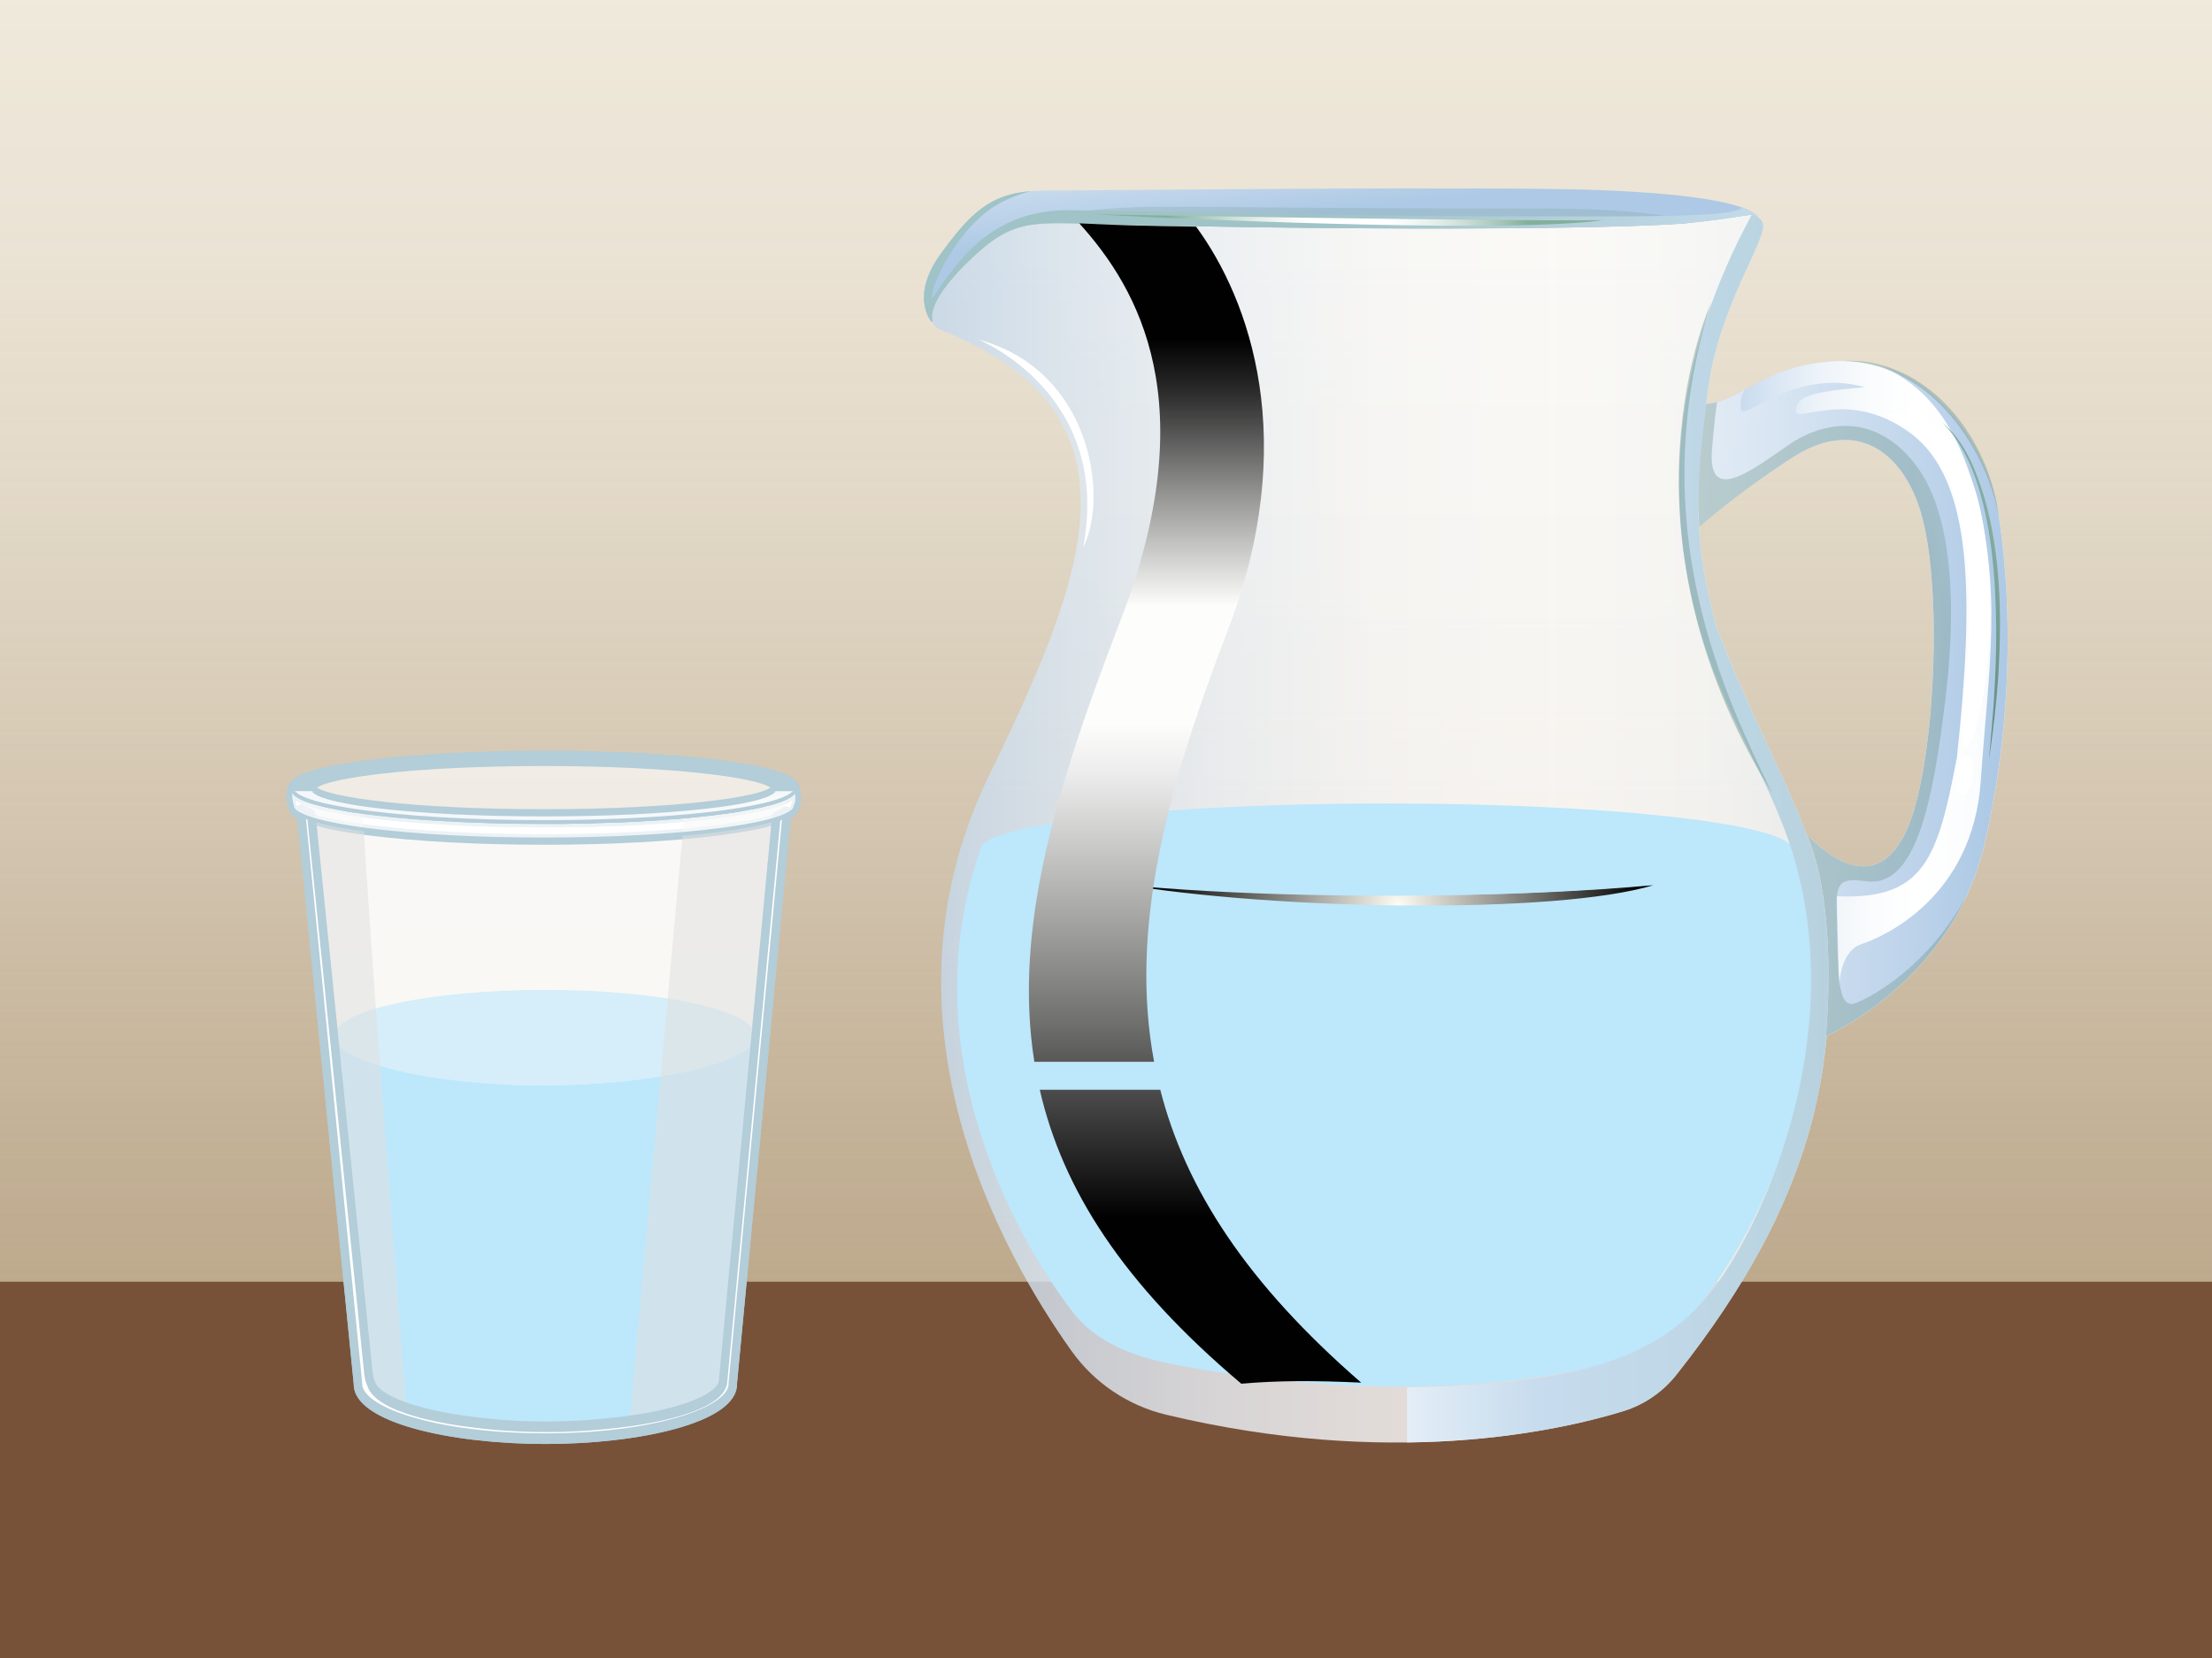 <?xml version="1.0" encoding="UTF-8"?>
<svg xmlns="http://www.w3.org/2000/svg" xmlns:xlink="http://www.w3.org/1999/xlink" viewBox="0 0 1334 1000">
  <rect x="0" y="0" width="1334" height="1000" fill="#333333" stroke="none"/>
  <defs>
    <style>
      .cls-1 {
        fill: #f1e9d0;
      }

      .cls-2 {
        fill: url(#radial-gradient-2);
      }

      .cls-2, .cls-3, .cls-4, .cls-5 {
        mix-blend-mode: screen;
      }

      .cls-6 {
        fill: #bde7fb;
      }

      .cls-7 {
        fill: #dfe0e0;
      }

      .cls-7, .cls-8, .cls-9, .cls-10, .cls-11 {
        mix-blend-mode: multiply;
      }

      .cls-12 {
        fill: #775239;
      }

      .cls-13 {
        fill: url(#linear-gradient-8);
      }

      .cls-14 {
        fill: url(#linear-gradient-5);
      }

      .cls-15 {
        fill: url(#linear-gradient-9);
      }

      .cls-16 {
        fill: url(#linear-gradient-4);
      }

      .cls-8 {
        fill: url(#linear-gradient-3);
      }

      .cls-17 {
        opacity: .65;
      }

      .cls-17, .cls-18, .cls-19, .cls-20, .cls-21 {
        fill: #fff;
      }

      .cls-18 {
        opacity: .86;
      }

      .cls-19 {
        opacity: .75;
      }

      .cls-20 {
        opacity: .69;
      }

      .cls-22 {
        isolation: isolate;
      }

      .cls-23, .cls-10 {
        fill: #7ca09b;
      }

      .cls-23, .cls-24 {
        opacity: .5;
      }

      .cls-25 {
        fill: #b3cdd9;
      }

      .cls-3 {
        fill: url(#radial-gradient);
      }

      .cls-4 {
        fill: url(#linear-gradient-6);
      }

      .cls-5 {
        fill: url(#linear-gradient-7);
      }

      .cls-26 {
        fill: url(#linear-gradient);
      }

      .cls-26, .cls-27 {
        opacity: .81;
      }

      .cls-27 {
        fill: url(#linear-gradient-2);
      }

      .cls-10 {
        opacity: .52;
      }

      .cls-28 {
        fill: url(#linear-gradient-11);
      }

      .cls-29 {
        opacity: .6;
      }

      .cls-30 {
        opacity: .54;
      }

      .cls-11 {
        fill: url(#linear-gradient-10);
        opacity: .3;
      }
    </style>
    <linearGradient id="linear-gradient" x1="5669.53" y1="-3478.15" x2="6693.1" y2="-3478.15" gradientTransform="translate(4135.21 -5856.25) rotate(90) scale(1 -1)" gradientUnits="userSpaceOnUse">
      <stop offset="0" stop-color="#f1ece1"/>
      <stop offset=".18" stop-color="#efe9de" stop-opacity=".99"/>
      <stop offset=".33" stop-color="#e9e1d5" stop-opacity=".97"/>
      <stop offset=".46" stop-color="#dfd5c6" stop-opacity=".94"/>
      <stop offset=".59" stop-color="#d0c3b1" stop-opacity=".88"/>
      <stop offset=".72" stop-color="#beab95" stop-opacity=".82"/>
      <stop offset=".84" stop-color="#a78f74" stop-opacity=".74"/>
      <stop offset=".95" stop-color="#8d6d4d" stop-opacity=".64"/>
      <stop offset="1" stop-color="#825f3c" stop-opacity=".6"/>
    </linearGradient>
    <linearGradient id="linear-gradient-2" x1="489.05" y1="499.79" x2="1350.04" y2="499.79" gradientUnits="userSpaceOnUse">
      <stop offset="0" stop-color="#adc9e5"/>
      <stop offset=".07" stop-color="#c0d6eb"/>
      <stop offset=".18" stop-color="#dbe7f3"/>
      <stop offset=".29" stop-color="#eff4fa"/>
      <stop offset=".4" stop-color="#fbfcfd"/>
      <stop offset=".52" stop-color="#fff"/>
      <stop offset=".62" stop-color="#fafcfd"/>
      <stop offset=".73" stop-color="#edf3f9"/>
      <stop offset=".84" stop-color="#d6e4f2"/>
      <stop offset=".96" stop-color="#b8d0e8"/>
      <stop offset="1" stop-color="#adc9e5"/>
    </linearGradient>
    <radialGradient id="radial-gradient" cx="843.27" cy="545.97" fx="843.27" fy="545.97" r="146.36" gradientUnits="userSpaceOnUse">
      <stop offset="0" stop-color="#fefdf4"/>
      <stop offset="1" stop-color="#010101"/>
    </radialGradient>
    <linearGradient id="linear-gradient-3" x1="1419.47" y1="499.8" x2="347.34" y2="499.8" gradientUnits="userSpaceOnUse">
      <stop offset="0" stop-color="#d6c8e2"/>
      <stop offset=".03" stop-color="#c0c6d7"/>
      <stop offset=".05" stop-color="#9fc3c6"/>
      <stop offset=".46" stop-color="#c7dcee"/>
      <stop offset=".55" stop-color="#eaf2f8"/>
      <stop offset=".59" stop-color="#fff"/>
      <stop offset=".96" stop-color="#fff"/>
      <stop offset=".99" stop-color="#fff"/>
    </linearGradient>
    <linearGradient id="linear-gradient-4" x1="769.75" y1="-196.41" x2="805.48" y2="127.26" xlink:href="#linear-gradient-2"/>
    <linearGradient id="linear-gradient-5" x1="764.04" y1="124.42" x2="1194.33" y2="471.91" gradientUnits="userSpaceOnUse">
      <stop offset=".05" stop-color="#9fc3c6"/>
      <stop offset=".46" stop-color="#c7dcee"/>
      <stop offset=".55" stop-color="#eaf2f8"/>
      <stop offset=".59" stop-color="#fff"/>
    </linearGradient>
    <radialGradient id="radial-gradient-2" cx="812.7" cy="132.71" fx="812.7" fy="132.71" r="108.71" gradientUnits="userSpaceOnUse">
      <stop offset=".2" stop-color="#fff"/>
      <stop offset=".31" stop-color="#f8faf9"/>
      <stop offset=".48" stop-color="#e6efea"/>
      <stop offset=".67" stop-color="#c8dcd2"/>
      <stop offset=".88" stop-color="#9fc1b0"/>
      <stop offset="1" stop-color="#83b09a"/>
    </radialGradient>
    <linearGradient id="linear-gradient-6" x1="1899.76" y1="204.6" x2="1899.76" y2="847.84" gradientTransform="translate(-1208.39)" gradientUnits="userSpaceOnUse">
      <stop offset="0" stop-color="#010101"/>
      <stop offset=".05" stop-color="#2c2c2c"/>
      <stop offset=".15" stop-color="#999998"/>
      <stop offset=".25" stop-color="#fdfefc"/>
      <stop offset=".36" stop-color="#fdfefc"/>
      <stop offset=".41" stop-color="#eaebea"/>
      <stop offset=".5" stop-color="#bcbcbb"/>
      <stop offset=".64" stop-color="#70706f"/>
      <stop offset=".8" stop-color="#090909"/>
      <stop offset=".82" stop-color="#010101"/>
    </linearGradient>
    <linearGradient id="linear-gradient-7" x1="1932.38" y1="196.09" x2="1932.38" y2="852.05" gradientTransform="translate(-1208.39)" gradientUnits="userSpaceOnUse">
      <stop offset="0" stop-color="#010101"/>
      <stop offset=".05" stop-color="#2c2c2c"/>
      <stop offset=".15" stop-color="#999998"/>
      <stop offset=".25" stop-color="#fdfefc"/>
      <stop offset=".3" stop-color="#f7f8f6"/>
      <stop offset=".38" stop-color="#e8e9e7"/>
      <stop offset=".45" stop-color="#cfd0ce"/>
      <stop offset=".54" stop-color="#acadab"/>
      <stop offset=".62" stop-color="#7f7f7e"/>
      <stop offset=".71" stop-color="#484848"/>
      <stop offset=".81" stop-color="#080808"/>
      <stop offset=".82" stop-color="#010101"/>
    </linearGradient>
    <linearGradient id="linear-gradient-8" x1="1305.26" y1="421.32" x2="1019.87" y2="421.32" xlink:href="#linear-gradient-2"/>
    <linearGradient id="linear-gradient-9" x1="744.35" y1="401.93" x2="1206.58" y2="427.91" gradientUnits="userSpaceOnUse">
      <stop offset="0" stop-color="#fff"/>
      <stop offset=".22" stop-color="#fbfcfd"/>
      <stop offset=".44" stop-color="#eff4fa"/>
      <stop offset=".66" stop-color="#dbe7f3"/>
      <stop offset=".88" stop-color="#c0d5eb"/>
      <stop offset="1" stop-color="#adc9e5"/>
    </linearGradient>
    <linearGradient id="linear-gradient-10" x1="1278.06" y1="383.92" x2="1181.8" y2="406.7" gradientUnits="userSpaceOnUse">
      <stop offset="0" stop-color="#a1c2b1"/>
      <stop offset=".38" stop-color="#c0e5e3"/>
      <stop offset=".59" stop-color="#99c0b9"/>
      <stop offset=".86" stop-color="#6c9588"/>
      <stop offset="1" stop-color="#5b8575"/>
    </linearGradient>
    <linearGradient id="linear-gradient-11" x1="1325.41" y1="315.16" x2="1164.84" y2="362.66" xlink:href="#linear-gradient-10"/>
  </defs>
  <g class="cls-22">
    <g id="Layer_1" data-name="Layer 1">
      <polyline class="cls-1" points="1498.2 935.43 1498.2 -145.67 -144.12 -151.35 -151.34 948.22"/>
      <polyline class="cls-26" points="1498.2 833.48 -184.07 833.48 -184.07 -190.09 1498.2 -190.09"/>
      <rect class="cls-12" x="-156.34" y="773.03" width="1707.39" height="263.85"/>
      <g>
        <path class="cls-27" d="M1035.37,378.99c33.28,84.87,60.86,120.23,65.73,173.91,7.95,87.47-6.13,170.38-90.18,276.32-8.24,10.38-19.43,18.04-32.1,21.92-40.69,12.46-140.93,34.27-275.42,2.13-23.09-5.52-43.41-19.14-57.19-38.48-42.01-58.94-120.61-198.65-50.81-344.82,60.62-124.49,98.51-219.75-27.06-270.63-10-2.99-10.38-16.36,15.98-41.96,26.36-25.6,37.32-23.38,81.38-22.16,106.69,2.96,279.89,4.04,348.09-.29,23.24-2.14,35.01-4.57,41.7-5.32,4.92-.55,8.85,4.02,7.67,8.83-4.15,16.95-28.33,53.06-33.65,100.62-6.53,58.34-9.38,83.57,5.86,139.92Z"/>
        <path class="cls-6" d="M1080.33,512.76c-83.86,0-167.73-.01-251.59-.02-43.89,0-87.79-.01-131.68-.03-22.2-.01-44.41,0-66.61-.06-13.05-.03-26.09-.2-39.14-.41-41.63,118.75,18.51,230.74,55.63,279.12,13.24,17.26,34.78,26.6,61.64,31.71,130.02,24.78,225.53,9.22,264.62-1.9,12.18-3.47,40.76-18.73,48.13-28.45,60.01-79.11,77-159.72,69.36-237.81-1.47-15.04-5.09-28.47-10.35-42.15Z"/>
        <path class="cls-3" d="M673.43,532.78s162.92,15.41,323.64,1.1c-58.34,17.61-226.77,15.41-323.64-1.1Z"/>
        <ellipse class="cls-6" cx="836.01" cy="512.41" rx="245.02" ry="27.82"/>
        <path class="cls-8" d="M1101.1,552.89c-4.88-53.68-32.45-89.03-65.73-173.91-15.23-56.35-12.39-81.57-5.86-139.92,5.32-47.56,29.5-83.67,33.65-100.62,1.1-4.51-2.28-8.74-6.75-8.82-46.43,85.16-50.25,162.28-37.39,225.33,12.64,61.97,36.3,92.4,55.94,142.08,39.53,99.98,2.99,206.84-28.21,259.99-29.72,50.63-67.83,78.19-198.23,79.69,0,1.28.01,2.55.01,3.83.01,9.81,0,19.62.01,29.43,60.91-.73,106.1-11.43,130.28-18.83,12.68-3.88,23.86-11.54,32.1-21.92,84.05-105.94,98.13-188.85,90.18-276.32Z"/>
        <path class="cls-16" d="M584.33,157.38c26.36-25.6,37.32-23.38,81.38-22.16,106.69,2.96,279.89,4.04,348.09-.29,23.24-2.14,35.01-4.57,41.7-5.32,1.67-.19,3.21.25,4.49,1.06h.05c-5.54-6.95-31.9-13.6-96.04-16.03-64.14-2.44-302.14.19-335.69.37-29.47.16-41.95,11.89-60.99,38.12-19.01,26.19-5.34,41.17-5.34,41.17.12-.24.26-.46.38-.69-1.73-6.61,3.68-18.48,21.96-36.23Z"/>
        <g class="cls-24">
          <path class="cls-10" d="M718.94,124.67c-70.13-.8-85.97,6.37-89.47,10.15,9.41-.57,20.78-.02,36.24.4,106.69,2.96,279.89,4.04,348.09-.29,2.07-.19,4.02-.38,5.91-.58-16.12-6.4-52.44-8.61-91.41-8.61-43.05,0-114.63,0-209.35-1.08Z"/>
        </g>
        <g class="cls-9">
          <path class="cls-14" d="M1050.49,125.12c-3.01,5.1-42.86,5.66-116.7,5.34-104.69.46-233.91-3.11-289.12-3.65-33.67-.33-53.83,16.12-67.37,32.36-13.53,16.24-16.61,26.24-15.02,17.45,1.6-8.78,14.15-34.82,33.69-49.63,7.26-5.5,16.57-9.2,25.39-11.68-24.59,1.92-36.58,13.75-54.05,37.81-19.01,26.19-5.34,41.17-5.34,41.17.12-.24.26-.46.38-.69-1.73-6.61,3.68-18.48,21.96-36.23,26.36-25.6,37.32-23.38,81.38-22.16,106.69,2.96,279.89,4.04,348.09-.29,23.24-2.14,35.01-4.57,41.7-5.32,1.67-.19,3.21.25,4.49,1.06h.05c-1.51-1.91-4.59-3.78-9.56-5.55Z"/>
        </g>
        <path class="cls-2" d="M659.01,129.26s242.22,4.32,307.39,3.53c-52.21,7.46-223.77.79-307.39-3.53Z"/>
        <path class="cls-4" d="M623.8,640.38h72.21c-14.83-79.46,7.05-163.03,44.3-259.87,44.06-114.57,13.43-199.7-18.97-243.8-33.09-.64-39.56-.54-70.45-2.01,35.85,39.63,75.28,108.38,24.97,239.2-38.29,99.52-65.01,185.05-52.06,266.48Z"/>
        <path class="cls-5" d="M782.4,832.99c12.84-.09,25.68.3,38.5.91-68.85-59.74-105.84-116.65-121.17-176.64h-72.67c13.83,60.18,50.18,117.05,121.55,177.28,11.23-1,22.51-1.47,33.78-1.55Z"/>
        <g>
          <path class="cls-13" d="M1024.86,317.62s22.97-20.42,56.51-41.93c33.54-21.51,62.71-8.39,75.84,29.53,13.13,37.92,11.38,129.3-1.61,178.82-12.99,49.52-40.39,46.07-66.28,18.84,0,0,18.78,34.33,11.88,122.02,0,0,77.13-33.39,96.07-117.59,19.25-85.55,14.07-156.96,8.12-196.48-5.95-39.51-39.65-94.31-94.18-93.1-47.87,1.07-59.27,24.04-82.27,25.98-2.71,22.19-6.02,47.1-4.09,73.89Z"/>
          <g class="cls-9">
            <path class="cls-15" d="M1205.4,310.84c-5.03-33.37-29.84-77.64-70.29-89.87,23.86,11.04,43.49,30.95,55.58,73.95,17.25,61.34,8.63,107.35,3.83,176.36-4.81,69.27-57.38,93.27-71.76,98.06-14.38,4.79-13.54,27.5-13.54,27.5,0,0-.87-29.92-1.51-56.29,53.03,2.39,60.93-23.26,72.43-83.65,10.54-97.76,9.58-167.73-27.8-195.53-37.38-27.8-69.01-5.75-69.01-13.42s4.79-11.5,41.21-14.38c-43.13-12.46-74.76,23-74.76,12.46-.35-3.9.61-7.57,2.4-10.96-7.79,4.31-14.73,7.93-23.26,8.65-2.71,22.19-6.02,47.1-4.09,73.89,0,0,22.97-20.42,56.51-41.93,33.54-21.51,62.71-8.39,75.84,29.53,13.13,37.92,11.38,129.3-1.61,178.82-12.99,49.52-40.39,46.07-66.28,18.84,0,0,18.78,34.33,11.88,122.02,0,0,77.13-33.39,96.07-117.59,19.25-85.55,14.07-156.96,8.12-196.48Z"/>
          </g>
          <path class="cls-11" d="M1119.13,604.97c-11.5,4.42-10.62-18.58-11.5-57.5-.38-16.9,3.54-17.69,18.58-15.92,29.99,3.53,39.81-51.31,46.89-108.82,8.51-69.17.88-115.89-15.92-139.78-23.75-33.75-55.73-30.08-77.85-15.04-22.12,15.04-49.54,37.16-46.89,3.54.96-12.2,2.04-21.69,3.03-28.87-2.09.56-4.24.96-6.51,1.15-2.71,22.19-6.02,47.1-4.09,73.89,0,0,22.97-20.42,56.51-41.93,33.54-21.51,62.71-8.39,75.84,29.53,13.13,37.92,11.38,129.3-1.61,178.82-12.99,49.52-40.39,46.07-66.28,18.84,0,0,18.78,34.33,11.88,122.02,0,0,56.97-24.71,85.01-85.13-22.12,41.39-55.61,60.78-67.08,65.2Z"/>
          <path class="cls-28" d="M1171.29,254.89c13.78,11.27,20.51,29.04,25.59,45.62,9.64,34,10.36,70.12,8.37,105.2-1.1,17.37-3.25,35.39-5.76,52.56.78-9.56,2.84-30.28,3.18-39.49,2.89-45.41,3.3-130.73-31.37-163.89h0Z"/>
          <path class="cls-23" d="M1205.4,310.84c-9.23-45.35-44.28-92.51-94.18-93.1,6-.39,12.05.05,18,1.12,42.38,8.59,70.8,51.01,76.18,91.97h0Z"/>
          <path class="cls-21" d="M1135.22,250.27s67.12,5.41,49.8,166.71c-7.58,70.36,15.16,18.4,15.16-46.55s-14.07-126.65-64.95-120.16Z"/>
          <path class="cls-21" d="M1189.68,468.18c-.87,6.47-3.78,11.42-6.48,11.06-2.7-.37-4.19-5.91-3.31-12.38.87-6.47,3.78-11.42,6.48-11.06,2.7.37,4.19,5.91,3.31,12.38Z"/>
        </g>
        <path class="cls-23" d="M1031.91,182.63s-62.65,135.31,36.75,295.68c-26.73-55.96-79.35-159.54-36.75-295.68Z"/>
        <path class="cls-21" d="M589.88,204.73s80.97,32.39,63.37,125.32c15.49-30.27,4.93-107.02-63.37-125.32Z"/>
      </g>
      <g>
        <path class="cls-17" d="M441.9,834.5l32.56-343.43-3.04-18.12-17.03-6.36-62.45-7.86-69.62-.75-67.83,1.87-55.58,7.11-13.45,5.43-4.03,16.15,34.46,345.95h.03v.02c0,.14-.02.28-.02.42,0,18.09,50.58,32.75,112.98,32.75h.02c62.4,0,112.98-14.66,112.98-32.75,0-.14-.01-.28-.02-.42v-.02h.03Z"/>
        <path class="cls-25" d="M328.9,870.89c-56.03,0-115.56-12.6-115.56-35.95,0-.04,0-.07,0-.11l-34.46-345.89c-.05-.45-.01-.92.1-1.35l4.03-16.15c.25-.99.87-1.78,1.66-2.1l13.45-5.43c.17-.07.35-.12.52-.14l55.58-7.11c.07,0,.14-.01.2-.02l67.83-1.87,69.7.75c.08,0,.16,0,.23.02l62.45,7.86c.16.02.32.06.48.12l17.03,6.36c.9.34,1.58,1.26,1.77,2.41l3.04,18.12c.06.34.07.69.04,1.04l-32.56,343.38s0,.07,0,.11c0,23.35-59.53,35.95-115.54,35.95ZM218.37,833.62c.06.28.1.57.1.87,0,.06,0,.15,0,.22,0,.01,0,.15,0,.17,0,5.39,8.17,13.45,31.11,20.09,21.16,6.13,49.32,9.51,79.32,9.51s58.18-3.38,79.33-9.51c22.94-6.65,31.11-14.71,31.11-20.03,0-.01-.01-.21-.01-.23,0-.07,0-.13,0-.2,0-.3.03-.59.09-.86l32.47-342.44-2.64-15.74-15.34-5.73-62.09-7.82-69.51-.75-67.65,1.87-55.21,7.06-11.93,4.81-3.47,13.91,34.35,344.79ZM441.9,834.5h.01-.01Z"/>
      </g>
      <g>
        <path class="cls-20" d="M468.23,492.41l-280.59-1.5,34.58,337.66h.03v.02c0,.14.53,4.08,1.58,5.85,2.87,10.53,28.05,19.44,63.21,23.51,12.98,1.64,27.29,2.56,42.33,2.56,0,0,0,0,0,0,0,0,0,0,0,0,11.97,0,23.48-.58,34.24-1.64,42.12-3.7,72.47-14.14,72.47-26.43,0-.18,32.13-340.03,32.13-340.03Z"/>
        <path class="cls-25" d="M329.39,863.72h-.02c-14.77,0-29.1-.87-42.59-2.57-17.95-2.07-60.03-8.67-65.24-25.22-.95-1.87-1.53-4.69-1.75-6.34-.05-.19-.09-.39-.11-.6l-34.58-337.66c-.09-.92.13-1.84.62-2.53.49-.69,1.18-1.08,1.92-1.08h.01l280.59,1.5c.73,0,1.42.4,1.91,1.08.48.68.71,1.59.62,2.5-.32,3.35-31.37,331.79-32.12,339.85-.12,7.67-7.42,13.99-22.29,19.32-13.27,4.76-31.45,8.26-52.56,10.11-11.05,1.1-22.64,1.65-34.42,1.65ZM329.38,857.31s.04,0,.05,0c11.63,0,23.07-.55,33.99-1.63,20.49-1.8,38.78-5.31,51.53-9.88,13.7-4.91,18.59-10.12,18.59-13.36q0-.26,31.81-336.84l-274.8-1.47,34.16,333.57c.05.2.08.4.09.61.13,1.07.63,3.45,1.09,4.22.16.27.28.56.37.88,1.94,7.11,21.86,16.83,61.02,21.35,13.33,1.69,27.46,2.54,42.05,2.54.02,0,.04,0,.05,0Z"/>
      </g>
      <g>
        <g>
          <path class="cls-21" d="M479.46,475.86c0,1.38-1.06,2.72-3.08,4.02-.5.32-1.07.65-1.69.96-1.17.6-2.56,1.19-4.14,1.77-.51.19-1.04.38-1.6.56-.9.3-1.86.6-2.87.89-1.01.29-2.08.58-3.19.87-.56.14-1.13.29-1.71.43-1.08.26-2.2.52-3.37.77-1.35.3-2.76.59-4.22.87-2.04.4-4.19.79-6.44,1.16-1.5.25-3.04.5-4.63.74-1.59.24-3.22.48-4.89.71-.84.12-1.68.23-2.54.34-1.71.23-3.47.45-5.26.66-1.79.21-3.63.42-5.5.63-2.81.3-5.7.6-8.67.87-2.97.28-6.02.54-9.14.79-2.08.17-4.2.33-6.34.48-2.15.15-4.32.3-6.53.44-1.1.07-2.21.14-3.33.2-2.24.13-4.5.26-6.8.38-1.15.06-2.3.12-3.46.17-2.32.11-4.67.22-7.04.31-4.74.19-9.59.36-14.52.49-2.47.07-4.95.12-7.46.18-2.51.05-5.04.09-7.58.13-2.55.03-5.11.06-7.69.08-2.58.02-5.18.03-7.8.03-45.76,0-86.78-2.67-114.56-6.89-1.59-.24-3.13-.49-4.63-.74-3.75-.63-7.22-1.29-10.38-1.97-1.27-.27-2.48-.55-3.65-.83-.58-.14-1.15-.28-1.71-.43-1.12-.29-2.18-.58-3.19-.87-1.01-.29-1.97-.59-2.87-.89-.45-.15-.89-.3-1.32-.46-1.7-.61-3.18-1.24-4.42-1.87-.62-.32-1.19-.64-1.69-.96-2.02-1.3-3.08-2.64-3.08-4.02h0c0-.17.02-.34.05-.51.06-.3.18-.6.33-.9h-.18c-2.69,3.7-.61,10.95-.16,12.38,1.96,10.79,69.02,19.45,151.45,19.45s151.5-8.93,151.5-19.94c2.49-4.57,0-10.48,0-10.48Z"/>
          <path class="cls-25" d="M327.96,509.48c-39.91,0-77.61-2.02-106.17-5.7-44.79-5.76-47.13-12.8-47.74-16.01-.82-2.68-2.79-10.65.72-15.48.49-.67,1.17-1.05,1.89-1.05h.19c.94,0,1.81.66,2.25,1.7.38.89.4,1.94.07,2.84.23.27.68.7,1.54,1.25.44.29.94.57,1.49.85,1.15.59,2.55,1.18,4.16,1.76.41.15.83.29,1.27.44.88.29,1.81.58,2.79.87.99.29,2.03.57,3.13.85.55.14,1.11.28,1.68.42,1.15.28,2.35.55,3.6.82,3.11.67,6.57,1.33,10.28,1.95,1.49.25,3.02.49,4.6.73,28.73,4.36,70.37,6.87,114.25,6.87,2.61,0,5.2,0,7.78-.03,2.58-.02,5.14-.04,7.68-.08,2.54-.03,5.06-.08,7.57-.13,2.5-.05,4.99-.11,7.45-.18,4.92-.13,9.76-.3,14.49-.49,2.37-.1,4.71-.2,7.02-.31l3.45-.17c2.29-.12,4.55-.24,6.78-.38l3.33-.2c2.2-.14,4.37-.29,6.52-.44,2.14-.15,4.25-.31,6.33-.48,3.11-.25,6.15-.51,9.12-.79,2.96-.28,5.84-.57,8.64-.87,1.86-.2,3.69-.41,5.47-.62,1.79-.21,3.53-.43,5.24-.66l2.53-.34c1.66-.23,3.28-.46,4.86-.7,1.58-.24,3.11-.48,4.6-.73,2.23-.37,4.36-.76,6.38-1.15,1.45-.28,2.84-.57,4.18-.86,1.15-.25,2.26-.5,3.32-.76.57-.14,1.13-.28,1.68-.42,1.09-.28,2.13-.56,3.12-.85.99-.29,1.92-.58,2.8-.87.54-.18,1.04-.36,1.54-.54,1.52-.56,2.83-1.11,3.89-1.66.55-.28,1.05-.56,1.49-.85,1.15-.74,1.57-1.26,1.7-1.46.1-1.35.87-2.49,1.93-2.82,1.14-.35,2.33.31,2.88,1.62.13.3,2.93,7.11.22,13.05-.62,4.04-4.84,7.02-13.77,9.8-7.74,2.41-18.79,4.57-32.82,6.41-28.7,3.78-66.84,5.86-107.39,5.86ZM178.15,482.59c.18,1.04.43,2.09.74,3.07.05.15.09.3.11.46.08.11,3.35,6.33,45.16,11.53,28.15,3.5,65.01,5.43,103.8,5.43s75.65-1.93,103.8-5.43c39.59-4.92,44.63-10.76,45.15-11.59.04-.54.19-1.07.43-1.52.35-.64.54-1.36.62-2.07-.16.11-.3.19-.41.27-.57.36-1.2.73-1.89,1.08-1.22.63-2.7,1.26-4.39,1.88-.53.2-1.08.39-1.66.58-.93.31-1.91.62-2.95.92-1.03.3-2.12.6-3.26.89-.57.14-1.15.29-1.74.43-1.09.26-2.24.53-3.41.78-1.37.3-2.79.59-4.27.88-2.06.4-4.23.79-6.49,1.17-1.51.25-3.06.5-4.66.74-1.6.24-3.24.48-4.92.71l-2.55.34c-1.72.23-3.48.45-5.29.66-1.8.22-3.64.43-5.52.63-2.82.31-5.72.6-8.7.88-2.98.28-6.04.54-9.17.79-2.09.17-4.21.33-6.36.48-2.15.15-4.34.3-6.55.44l-3.34.21c-2.24.13-4.51.26-6.81.38l-3.47.17c-2.33.11-4.68.22-7.06.31-4.75.19-9.61.36-14.55.49-2.47.07-4.96.13-7.47.18-2.51.05-5.04.09-7.6.13-2.55.03-5.12.06-7.71.08-2.59.02-5.19.03-7.81.03-44.08,0-85.94-2.52-114.87-6.91-1.6-.24-3.15-.49-4.66-.74-3.77-.63-7.3-1.3-10.48-1.99-1.28-.28-2.52-.56-3.7-.85-.59-.14-1.17-.29-1.74-.43-1.14-.29-2.23-.59-3.26-.89-1.04-.3-2.02-.61-2.95-.92-.47-.16-.92-.31-1.36-.47-1.79-.64-3.37-1.31-4.68-1.99-.69-.35-1.33-.72-1.89-1.08-.07-.04-.14-.09-.22-.14Z"/>
        </g>
        <g>
          <path class="cls-21" d="M442.52,462.81c1.59.24,3.13.49,4.63.74-1.5-.25-3.04-.5-4.63-.74Z"/>
          <path class="cls-25" d="M447.15,466.76c-.11,0-.23,0-.34-.03-1.49-.25-3.02-.49-4.6-.73-1.3-.2-2.25-1.58-2.25-3.18,0-.13,0-.26.02-.39.17-1.76,1.44-3.02,2.85-2.8,1.6.24,3.15.49,4.66.74,1.29.22,2.22,1.59,2.22,3.18,0,.14,0,.28-.02.43-.17,1.61-1.27,2.78-2.53,2.78Z"/>
        </g>
        <g>
          <path class="cls-21" d="M437.63,462.11c1.67.23,3.3.47,4.89.71-1.59-.24-3.22-.48-4.89-.71Z"/>
          <path class="cls-25" d="M442.52,466.02c-.1,0-.21,0-.31-.02-1.58-.24-3.2-.47-4.86-.7-1.31-.18-2.28-1.57-2.28-3.18,0-.12,0-.23.02-.35.15-1.76,1.42-3.03,2.82-2.83,1.68.23,3.32.47,4.92.71,1.3.2,2.25,1.58,2.25,3.18,0,.13,0,.26-.02.39-.16,1.63-1.26,2.82-2.54,2.82Z"/>
        </g>
        <g>
          <path class="cls-21" d="M393.64,457.89c2.21.14,4.39.29,6.53.44-2.15-.15-4.32-.3-6.53-.44Z"/>
          <path class="cls-25" d="M400.18,461.54s-.1,0-.15,0c-2.14-.15-4.31-.3-6.52-.44-1.37-.09-2.43-1.5-2.43-3.2,0-.05,0-.11,0-.16.07-1.77,1.27-3.1,2.69-3.04,2.21.14,4.4.29,6.55.44,1.36.1,2.41,1.51,2.41,3.2,0,.06,0,.12,0,.19-.08,1.71-1.21,3.02-2.55,3.02Z"/>
        </g>
        <g>
          <path class="cls-21" d="M424.33,460.48c1.87.2,3.7.41,5.5.63-1.79-.21-3.63-.42-5.5-.63Z"/>
          <path class="cls-25" d="M429.83,464.31c-.08,0-.16,0-.25-.02-1.79-.21-3.61-.42-5.48-.62-1.33-.15-2.34-1.54-2.34-3.19,0-.09,0-.19,0-.28.12-1.76,1.37-3.07,2.77-2.92,1.88.2,3.72.41,5.52.63,1.32.16,2.32,1.55,2.32,3.19,0,.1,0,.2-.01.31-.13,1.66-1.24,2.9-2.54,2.9Z"/>
        </g>
        <g>
          <path class="cls-21" d="M406.52,458.81c6.25.5,12.2,1.06,17.81,1.67-5.61-.61-11.56-1.17-17.81-1.67Z"/>
          <path class="cls-25" d="M424.33,463.68c-.07,0-.15,0-.22-.01-5.58-.61-11.55-1.16-17.75-1.66-1.36-.11-2.4-1.52-2.4-3.2,0-.07,0-.14,0-.21.09-1.77,1.32-3.09,2.72-2.99,6.24.5,12.25,1.06,17.87,1.67,1.33.14,2.34,1.54,2.34,3.19,0,.09,0,.19,0,.28-.12,1.67-1.23,2.93-2.55,2.93Z"/>
        </g>
        <g>
          <path class="cls-21" d="M429.83,461.1c1.79.21,3.55.43,5.26.66-1.71-.23-3.47-.45-5.26-.66Z"/>
          <path class="cls-25" d="M435.09,464.97c-.09,0-.18,0-.27-.02-1.71-.22-3.45-.44-5.24-.66-1.32-.16-2.32-1.55-2.32-3.19,0-.1,0-.2.01-.31.13-1.76,1.38-3.06,2.79-2.89,1.8.22,3.56.44,5.29.66,1.31.17,2.29,1.56,2.29,3.18,0,.11,0,.22-.01.34-.14,1.65-1.25,2.87-2.54,2.87Z"/>
        </g>
        <g>
          <path class="cls-21" d="M472.65,469.93c1.84.78,3.33,1.58,4.44,2.4-1.11-.82-2.6-1.62-4.44-2.4Z"/>
          <path class="cls-25" d="M477.09,475.54c-.44,0-.89-.14-1.3-.44-.95-.7-2.28-1.41-3.97-2.13-1.07-.45-1.74-1.7-1.74-3.03,0-.34.04-.69.13-1.03.45-1.68,1.9-2.58,3.24-2.01,2.05.87,3.66,1.74,4.92,2.67.81.6,1.26,1.66,1.26,2.76,0,.55-.11,1.11-.35,1.62-.48,1.01-1.33,1.58-2.21,1.58Z"/>
        </g>
        <g>
          <path class="cls-21" d="M464.52,467.22c1.06.29,2.08.59,3.03.88-.96-.3-1.97-.59-3.03-.88Z"/>
          <path class="cls-25" d="M467.56,471.31c-.2,0-.41-.03-.62-.1-.93-.29-1.92-.58-2.96-.86-1.2-.33-2.01-1.65-2.01-3.13,0-.23.02-.45.06-.68.3-1.73,1.66-2.83,3.05-2.45,1.09.3,2.13.6,3.11.9,1.16.36,1.94,1.67,1.94,3.11,0,.26-.02.52-.08.78-.29,1.46-1.33,2.43-2.48,2.43Z"/>
        </g>
        <g>
          <path class="cls-21" d="M451.51,464.32c2.82.52,5.45,1.06,7.88,1.62-2.43-.56-5.06-1.1-7.88-1.62Z"/>
          <path class="cls-25" d="M459.39,469.14c-.15,0-.31-.02-.46-.05-2.39-.55-5.01-1.09-7.79-1.6-1.27-.24-2.18-1.6-2.19-3.17,0-.16,0-.31.03-.47.21-1.75,1.51-2.96,2.91-2.7,2.84.53,5.52,1.08,7.97,1.64,1.23.28,2.1,1.63,2.1,3.15,0,.19-.01.39-.04.58-.23,1.55-1.3,2.63-2.51,2.63Z"/>
        </g>
        <g>
          <path class="cls-21" d="M459.39,465.94c1.22.28,2.38.56,3.5.85-1.12-.29-2.28-.57-3.5-.85Z"/>
          <path class="cls-25" d="M462.89,469.99c-.17,0-.34-.02-.52-.07-1.1-.28-2.25-.56-3.44-.83-1.24-.28-2.1-1.63-2.1-3.15,0-.19.01-.38.04-.58.25-1.74,1.59-2.89,2.98-2.58,1.23.28,2.42.57,3.55.86,1.21.31,2.04,1.65,2.04,3.13,0,.21-.02.43-.05.65-.25,1.52-1.31,2.56-2.5,2.56Z"/>
        </g>
        <g>
          <path class="cls-21" d="M479.46,475.86c0-.17-.02-.34-.05-.51.03.17.05.34.05.51h0Z"/>
          <path class="cls-25" d="M479.46,479.07c-1.38,0-2.51-1.37-2.56-3.08-.03-.22-.05-.43-.05-.64,0-1.45.79-2.76,1.96-3.11,1.37-.42,2.76.64,3.09,2.36.08.42.12.84.12,1.27,0,1.77-1.15,3.21-2.56,3.21Z"/>
        </g>
        <g>
          <path class="cls-21" d="M447.15,463.55c1.5.25,2.95.51,4.36.77-1.41-.26-2.86-.52-4.36-.77Z"/>
          <path class="cls-25" d="M451.51,467.53c-.12,0-.25-.01-.38-.04-1.4-.26-2.84-.51-4.33-.76-1.29-.21-2.22-1.59-2.22-3.17,0-.14,0-.28.02-.43.19-1.75,1.48-2.99,2.87-2.75,1.51.25,2.98.51,4.4.77,1.27.24,2.18,1.6,2.19,3.17,0,.16,0,.31-.03.47-.19,1.59-1.28,2.74-2.53,2.74Z"/>
        </g>
        <g>
          <path class="cls-21" d="M193.03,466.78c1.12-.29,2.28-.57,3.5-.85-1.22.28-2.38.56-3.5.85Z"/>
          <path class="cls-25" d="M193.03,469.99c-1.19,0-2.26-1.04-2.5-2.56-.04-.22-.05-.44-.05-.65,0-1.49.83-2.82,2.04-3.13,1.13-.29,2.32-.58,3.55-.86,1.39-.32,2.72.84,2.98,2.58.03.19.04.39.04.58,0,1.52-.86,2.87-2.1,3.15-1.2.27-2.34.55-3.44.83-.17.04-.35.07-.52.07Z"/>
        </g>
        <g>
          <path class="cls-21" d="M188.36,468.1c.96-.3,1.97-.59,3.03-.88-1.06.29-2.08.59-3.03.88Z"/>
          <path class="cls-25" d="M188.36,471.31c-1.15,0-2.19-.97-2.48-2.43-.05-.26-.08-.52-.08-.78,0-1.44.78-2.74,1.94-3.11.98-.31,2.02-.61,3.11-.9,1.38-.38,2.74.72,3.05,2.45.04.23.06.46.06.68,0,1.47-.82,2.8-2.01,3.13-1.04.28-2.03.57-2.96.86-.21.07-.41.1-.62.1Z"/>
        </g>
        <g>
          <path class="cls-21" d="M184.42,469.47c1.19-.46,2.51-.92,3.95-1.37-1.44.45-2.75.9-3.95,1.37Z"/>
          <path class="cls-25" d="M184.42,472.67c-1.09,0-2.1-.88-2.44-2.26-.08-.32-.12-.64-.12-.95,0-1.37.7-2.63,1.8-3.06,1.23-.48,2.6-.95,4.09-1.42,1.37-.43,2.76.62,3.1,2.34.05.26.08.52.08.78,0,1.44-.78,2.74-1.94,3.11-1.39.43-2.67.88-3.8,1.32-.25.1-.51.14-.76.14Z"/>
        </g>
        <g>
          <path class="cls-21" d="M200.33,465.11c1.31-.27,2.68-.53,4.08-.8-1.41.26-2.77.53-4.08.8Z"/>
          <path class="cls-25" d="M200.32,468.32c-1.23,0-2.32-1.12-2.52-2.69-.02-.18-.03-.35-.03-.52,0-1.54.89-2.9,2.15-3.16,1.33-.27,2.7-.54,4.12-.8,1.39-.26,2.7.95,2.91,2.7.02.16.03.32.03.47,0,1.56-.91,2.93-2.18,3.17-1.39.26-2.74.52-4.04.79-.14.03-.28.04-.42.04Z"/>
        </g>
        <g>
          <path class="cls-21" d="M178.82,472.33c1.11-.82,2.6-1.62,4.44-2.4-1.84.78-3.33,1.58-4.44,2.4Z"/>
          <path class="cls-25" d="M178.83,475.54c-.88,0-1.73-.57-2.21-1.58-.24-.51-.35-1.07-.35-1.62,0-1.1.45-2.17,1.26-2.76,1.27-.93,2.88-1.81,4.92-2.67,1.34-.57,2.79.33,3.24,2.01.09.34.13.69.13,1.03,0,1.34-.67,2.58-1.74,3.03-1.68.71-3.02,1.43-3.97,2.13-.41.3-.85.44-1.3.44Z"/>
        </g>
        <g>
          <path class="cls-21" d="M373.01,456.82c2.37.1,4.72.2,7.04.31-2.32-.11-4.67-.22-7.04-.31Z"/>
          <path class="cls-25" d="M380.05,460.34s-.07,0-.1,0c-2.32-.11-4.66-.22-7.02-.31-1.38-.06-2.47-1.48-2.48-3.2,0-.04,0-.07,0-.11.05-1.77,1.2-3.14,2.64-3.1,2.38.1,4.73.2,7.05.31,1.38.07,2.46,1.49,2.46,3.2,0,.04,0,.08,0,.12-.05,1.73-1.19,3.08-2.56,3.08Z"/>
        </g>
        <g>
          <path class="cls-21" d="M351.03,456.15c2.51.05,5,.11,7.46.18-2.47-.07-4.95-.12-7.46-.18Z"/>
          <path class="cls-25" d="M358.49,459.53s-.04,0-.06,0c-2.46-.07-4.94-.12-7.45-.18-1.4-.03-2.52-1.46-2.52-3.2,0-.02,0-.03,0-.05.02-1.75,1.16-3.15,2.56-3.15.01,0,.03,0,.04,0,2.51.05,5,.11,7.47.18,1.39.04,2.5,1.46,2.5,3.2,0,.02,0,.05,0,.07-.03,1.75-1.17,3.14-2.56,3.14Z"/>
        </g>
        <g>
          <path class="cls-21" d="M204.41,464.32c1.41-.26,2.86-.52,4.36-.77-1.5.25-2.95.51-4.36.77Z"/>
          <path class="cls-25" d="M204.41,467.53c-1.25,0-2.34-1.14-2.53-2.74-.02-.16-.03-.32-.03-.47,0-1.56.91-2.93,2.19-3.17,1.42-.26,2.89-.52,4.4-.77,1.4-.24,2.69,1,2.87,2.75.02.14.02.29.02.43,0,1.58-.93,2.96-2.22,3.17-1.49.25-2.93.5-4.33.76-.13.02-.25.04-.38.04Z"/>
        </g>
        <g>
          <path class="cls-21" d="M383.51,457.31c2.29.12,4.56.25,6.8.38-2.24-.13-4.5-.26-6.8-.38Z"/>
          <path class="cls-25" d="M390.31,460.89s-.08,0-.12,0c-2.23-.13-4.49-.26-6.78-.38-1.38-.07-2.45-1.49-2.45-3.2,0-.04,0-.09,0-.13.06-1.77,1.26-3.17,2.66-3.07,2.3.12,4.57.25,6.81.38,1.37.08,2.44,1.5,2.44,3.2,0,.05,0,.1,0,.15-.06,1.72-1.2,3.05-2.55,3.05Z"/>
        </g>
        <g>
          <path class="cls-21" d="M335.76,455.95c2.58.02,5.15.04,7.69.08-2.55-.03-5.11-.06-7.69-.08Z"/>
          <path class="cls-25" d="M343.45,459.23h-.03c-2.54-.03-5.1-.06-7.68-.08-1.41,0-2.55-1.44-2.55-3.21v-.02c0-1.76,1.15-3.19,2.56-3.19h.01c2.59.02,5.16.04,7.71.08,1.4.02,2.53,1.45,2.53,3.2v.04c-.01,1.76-1.16,3.17-2.56,3.17Z"/>
        </g>
        <g>
          <path class="cls-21" d="M237.31,459.88c1.94-.19,3.93-.38,5.94-.56-2.01.18-4,.36-5.94.56Z"/>
          <path class="cls-25" d="M237.31,463.09c-1.32,0-2.44-1.27-2.55-2.95,0-.09,0-.17,0-.26,0-1.66,1.02-3.06,2.36-3.19,1.95-.19,3.94-.38,5.96-.56,1.42-.13,2.63,1.2,2.73,2.97,0,.08,0,.15,0,.23,0,1.67-1.03,3.07-2.38,3.19-2.01.18-3.98.36-5.92.55-.07,0-.14.01-.2.01Z"/>
        </g>
        <g>
          <path class="cls-21" d="M467.55,468.1c1.44.45,2.75.9,3.95,1.37-1.19-.46-2.51-.92-3.95-1.37Z"/>
          <path class="cls-25" d="M471.5,472.67c-.25,0-.51-.05-.76-.14-1.13-.44-2.41-.88-3.8-1.32-1.16-.36-1.94-1.67-1.94-3.11,0-.26.02-.52.08-.78.34-1.72,1.73-2.76,3.1-2.34,1.49.46,2.86.94,4.09,1.42,1.1.43,1.8,1.69,1.8,3.06,0,.31-.04.64-.12.95-.34,1.37-1.35,2.26-2.44,2.26Z"/>
        </g>
        <g>
          <path class="cls-21" d="M479.41,475.35c-.2-1.03-.98-2.03-2.32-3.01,1.33.98,2.12,1.99,2.32,3.01Z"/>
          <path class="cls-25" d="M479.41,478.55c-1.13,0-2.15-.94-2.46-2.35-.06-.11-.33-.51-1.15-1.11-.81-.6-1.26-1.67-1.26-2.77,0-.55.11-1.11.35-1.62.71-1.53,2.28-2.04,3.5-1.14,1.99,1.47,3.14,3.11,3.51,5.03.05.25.07.5.07.75,0,1.45-.79,2.76-1.96,3.11-.2.06-.4.09-.6.09Z"/>
        </g>
        <g>
          <path class="cls-21" d="M178.82,472.33c-.94.69-1.6,1.4-1.98,2.12h0c.38-.72,1.04-1.42,1.98-2.12Z"/>
          <path class="cls-25" d="M176.84,477.65c-.49,0-.98-.17-1.42-.54-.74-.62-1.14-1.63-1.14-2.67,0-.61.14-1.23.43-1.78.61-1.14,1.53-2.15,2.82-3.1,1.22-.89,2.79-.39,3.5,1.14.24.51.35,1.07.35,1.62,0,1.1-.45,2.17-1.26,2.77-.86.63-1.11,1.05-1.15,1.13-.49.93-1.3,1.43-2.13,1.43Z"/>
        </g>
        <g>
          <path class="cls-21" d="M390.31,494.04c-2.24.13-4.5.26-6.8.38,2.29-.12,4.56-.25,6.8-.38Z"/>
          <path class="cls-25" d="M383.51,497.62c-1.36,0-2.5-1.35-2.55-3.07,0-.04,0-.09,0-.13,0-1.71,1.08-3.13,2.45-3.2,2.29-.12,4.55-.24,6.78-.38,1.42-.11,2.61,1.28,2.68,3.05,0,.05,0,.1,0,.15,0,1.7-1.07,3.12-2.44,3.2-2.24.13-4.51.26-6.81.38-.04,0-.07,0-.11,0Z"/>
        </g>
        <g>
          <path class="cls-21" d="M400.17,493.39c-2.15.15-4.32.3-6.53.44,2.21-.14,4.39-.29,6.53-.44Z"/>
          <path class="cls-25" d="M393.64,497.04c-1.35,0-2.48-1.33-2.55-3.04,0-.05,0-.11,0-.17,0-1.7,1.06-3.11,2.43-3.2,2.2-.14,4.37-.29,6.52-.44,1.4-.1,2.62,1.25,2.7,3.02,0,.06,0,.12,0,.19,0,1.69-1.05,3.1-2.41,3.2-2.15.15-4.34.3-6.55.44-.04,0-.09,0-.13,0Z"/>
        </g>
        <g>
          <path class="cls-21" d="M176.46,475.86h0c0-.17.02-.34.05-.51-.03.17-.05.34-.05.51Z"/>
          <path class="cls-25" d="M176.46,479.07c-1.41,0-2.56-1.44-2.56-3.21,0-.43.04-.85.12-1.27.33-1.72,1.72-2.77,3.09-2.36,1.17.36,1.96,1.67,1.96,3.11,0,.21-.02.43-.05.64-.05,1.71-1.18,3.08-2.56,3.08Z"/>
        </g>
        <g>
          <path class="cls-21" d="M380.05,494.59c-2.32.11-4.67.22-7.04.31,2.37-.1,4.72-.2,7.04-.31Z"/>
          <path class="cls-25" d="M373.01,498.11c-1.38,0-2.51-1.37-2.56-3.1,0-.04,0-.07,0-.11,0-1.72,1.09-3.14,2.48-3.2,2.37-.1,4.71-.2,7.02-.31,1.42-.07,2.6,1.31,2.66,3.08,0,.04,0,.08,0,.12,0,1.71-1.08,3.14-2.46,3.2-2.33.11-4.68.22-7.05.31-.03,0-.06,0-.09,0Z"/>
        </g>
        <g>
          <path class="cls-21" d="M343.45,495.69c-2.55.03-5.11.06-7.69.08,2.58-.02,5.15-.04,7.69-.08Z"/>
          <path class="cls-25" d="M335.76,498.98c-1.41,0-2.55-1.42-2.56-3.19v-.02c0-1.76,1.14-3.2,2.55-3.21,2.58-.02,5.14-.04,7.68-.08,1.44.01,2.57,1.4,2.59,3.17v.04c0,1.75-1.13,3.18-2.53,3.2-2.55.03-5.12.06-7.71.08h-.01Z"/>
        </g>
        <g>
          <path class="cls-21" d="M358.49,495.39c-2.47.07-4.95.12-7.46.18,2.51-.05,5-.11,7.46-.18Z"/>
          <path class="cls-25" d="M351.03,498.77c-1.39,0-2.54-1.4-2.56-3.15,0-.02,0-.03,0-.05,0-1.75,1.12-3.18,2.52-3.2,2.5-.05,4.99-.11,7.45-.18,1.4-.03,2.58,1.37,2.61,3.14,0,.02,0,.05,0,.07,0,1.74-1.11,3.16-2.5,3.2-2.47.07-4.96.13-7.47.18-.01,0-.03,0-.04,0Z"/>
        </g>
        <g>
          <path class="cls-21" d="M415.66,492.12c-2.97.28-6.02.54-9.14.79,3.12-.25,6.17-.51,9.14-.79Z"/>
          <path class="cls-25" d="M406.52,496.12c-1.34,0-2.46-1.3-2.55-3,0-.07,0-.14,0-.21,0-1.68,1.04-3.09,2.4-3.2,3.11-.25,6.15-.51,9.12-.79,1.41-.12,2.64,1.19,2.74,2.96,0,.08,0,.16,0,.24,0,1.66-1.02,3.07-2.37,3.19-2.98.28-6.04.54-9.17.79-.06,0-.11,0-.17,0Z"/>
        </g>
        <g>
          <path class="cls-21" d="M435.09,489.96c-1.71.23-3.47.45-5.26.66,1.79-.21,3.55-.43,5.26-.66Z"/>
          <path class="cls-25" d="M429.82,493.82c-1.3,0-2.42-1.24-2.54-2.9,0-.1-.01-.21-.01-.31,0-1.63.99-3.03,2.32-3.19,1.79-.21,3.53-.43,5.24-.66,1.41-.18,2.66,1.09,2.81,2.85,0,.11.01.23.01.34,0,1.62-.98,3.01-2.29,3.18-1.72.23-3.48.45-5.29.66-.08.01-.17.02-.25.02Z"/>
        </g>
        <g>
          <path class="cls-21" d="M457.81,486.14c-1.35.3-2.76.59-4.22.87,1.46-.29,2.87-.58,4.22-.87Z"/>
          <path class="cls-25" d="M453.58,490.21c-1.24,0-2.33-1.13-2.53-2.71-.02-.17-.03-.33-.03-.5,0-1.55.9-2.91,2.17-3.16,1.45-.28,2.84-.57,4.18-.86,1.4-.31,2.72.86,2.96,2.61.03.19.04.37.04.55,0,1.53-.88,2.88-2.12,3.16-1.37.3-2.79.59-4.27.88-.13.03-.27.04-.4.04Z"/>
        </g>
        <g>
          <path class="cls-21" d="M176.84,474.45h0c-.16.3-.28.6-.33.9.06-.3.18-.6.33-.9Z"/>
          <path class="cls-25" d="M176.51,478.55c-.2,0-.4-.03-.6-.09-1.17-.35-1.96-1.67-1.96-3.12,0-.25.02-.5.07-.75.13-.66.35-1.29.69-1.92.78-1.47,2.37-1.87,3.55-.89.74.62,1.14,1.63,1.14,2.67,0,.61-.14,1.23-.43,1.78h0c-.32,1.4-1.34,2.33-2.46,2.33ZM178.99,476.1h0s0,0,0,0Z"/>
        </g>
        <g>
          <path class="cls-21" d="M429.83,490.62c-1.79.21-3.63.42-5.5.63,1.87-.2,3.7-.41,5.5-.63Z"/>
          <path class="cls-25" d="M424.33,494.45c-1.31,0-2.43-1.26-2.55-2.93,0-.09,0-.19,0-.28,0-1.64,1.01-3.04,2.34-3.19,1.86-.2,3.69-.41,5.48-.62,1.4-.18,2.66,1.12,2.79,2.89,0,.1.01.21.01.31,0,1.63-.99,3.03-2.32,3.19-1.8.22-3.64.43-5.52.63-.07,0-.15.01-.22.01Z"/>
        </g>
        <g>
          <path class="cls-21" d="M424.33,491.24c-2.81.3-5.7.6-8.67.87,2.97-.28,5.86-.57,8.67-.87Z"/>
          <path class="cls-25" d="M415.66,495.32c-1.33,0-2.45-1.28-2.55-2.97,0-.08,0-.16,0-.24,0-1.66,1.02-3.07,2.37-3.19,2.96-.28,5.84-.57,8.64-.87,1.4-.15,2.65,1.15,2.77,2.92,0,.09,0,.19,0,.28,0,1.64-1.01,3.04-2.34,3.19-2.82.31-5.72.6-8.7.88-.07,0-.13,0-.19,0Z"/>
        </g>
        <g>
          <path class="cls-21" d="M442.52,488.91c-1.59.24-3.22.48-4.89.71,1.67-.23,3.3-.47,4.89-.71Z"/>
          <path class="cls-25" d="M437.62,492.82c-1.29,0-2.4-1.21-2.54-2.85-.01-.12-.02-.24-.02-.35,0-1.61.97-3,2.28-3.18,1.66-.23,3.28-.46,4.86-.7,1.4-.22,2.68,1.04,2.85,2.8.01.13.02.26.02.39,0,1.6-.95,2.98-2.25,3.18-1.6.24-3.24.48-4.92.71-.1.01-.19.02-.28.02Z"/>
        </g>
        <g>
          <path class="cls-21" d="M470.55,482.61c-.51.19-1.04.38-1.6.56.56-.19,1.08-.37,1.6-.56Z"/>
          <path class="cls-25" d="M468.95,486.38c-1.13,0-2.17-.95-2.47-2.38-.06-.28-.09-.55-.09-.82,0-1.42.76-2.72,1.9-3.1.54-.18,1.04-.36,1.54-.54,1.36-.5,2.78.48,3.17,2.18.07.3.1.6.1.9,0,1.39-.72,2.67-1.84,3.07-.53.2-1.08.39-1.66.58-.22.07-.44.11-.66.11Z"/>
        </g>
        <path class="cls-25" d="M479.49,479.07c-1.41,0-2.57-1.44-2.57-3.21s1.14-3.2,2.55-3.2h.01c1.41,0,2.56,1.44,2.56,3.2s-1.15,3.21-2.56,3.21Z"/>
        <g>
          <path class="cls-21" d="M447.15,488.17c-1.5.25-3.04.5-4.63.74,1.59-.24,3.13-.49,4.63-.74Z"/>
          <path class="cls-25" d="M442.51,492.11c-1.28,0-2.38-1.19-2.54-2.82-.01-.13-.02-.26-.02-.39,0-1.6.95-2.98,2.25-3.18,1.58-.24,3.11-.48,4.6-.73,1.4-.22,2.69,1,2.88,2.75.02.14.02.29.02.43,0,1.58-.93,2.96-2.22,3.17-1.51.25-3.06.5-4.66.74-.1.02-.21.02-.31.02Z"/>
        </g>
        <g>
          <path class="cls-21" d="M476.38,479.88c2.02-1.3,3.08-2.64,3.08-4.02h0c0,1.38-1.06,2.72-3.08,4.02Z"/>
          <path class="cls-25" d="M476.38,483.08c-.93,0-1.82-.64-2.28-1.74-.19-.47-.28-.97-.28-1.46,0-1.16.51-2.28,1.39-2.85,1.15-.74,1.57-1.26,1.7-1.46.12-1.63,1.21-2.91,2.55-2.91,1.41,0,2.56,1.44,2.56,3.2,0,4-3.36,6.16-4.47,6.87-.37.24-.77.35-1.17.35ZM476.96,475.48h0Z"/>
        </g>
        <g>
          <path class="cls-21" d="M176.46,475.86h0c0,1.38,1.06,2.72,3.08,4.02-2.02-1.3-3.08-2.64-3.08-4.02Z"/>
          <path class="cls-25" d="M179.53,483.08c-.39,0-.79-.11-1.17-.35-1.11-.71-4.47-2.87-4.47-6.87,0-1.77,1.15-3.2,2.56-3.2,1.34,0,2.43,1.28,2.55,2.91.13.2.55.72,1.7,1.46.88.57,1.39,1.69,1.39,2.85,0,.49-.09.99-.28,1.46-.45,1.11-1.35,1.74-2.28,1.74ZM178.96,475.48h0Z"/>
        </g>
        <g>
          <path class="cls-21" d="M468.95,483.17c-.9.3-1.86.6-2.87.89,1.01-.29,1.97-.59,2.87-.89Z"/>
          <path class="cls-25" d="M466.07,487.27c-1.16,0-2.22-1-2.49-2.48-.05-.24-.07-.49-.07-.73,0-1.46.8-2.78,1.98-3.12.98-.29,1.92-.58,2.79-.87,1.36-.46,2.77.56,3.13,2.27.06.28.09.56.09.83,0,1.42-.76,2.71-1.9,3.09-.93.31-1.92.62-2.96.92-.19.06-.39.08-.58.08Z"/>
        </g>
        <g>
          <path class="cls-21" d="M474.69,480.84c-1.17.6-2.56,1.19-4.14,1.77,1.58-.58,2.97-1.17,4.14-1.77Z"/>
          <path class="cls-25" d="M470.55,485.82c-1.11,0-2.13-.91-2.46-2.31-.07-.3-.1-.6-.1-.9,0-1.39.72-2.67,1.84-3.07,1.52-.56,2.83-1.11,3.89-1.66,1.31-.67,2.8.11,3.34,1.75.13.4.19.81.19,1.21,0,1.26-.6,2.46-1.59,2.97-1.22.63-2.7,1.26-4.39,1.88-.24.09-.48.13-.72.13Z"/>
        </g>
        <g>
          <path class="cls-21" d="M466.08,484.07c-1.01.29-2.08.58-3.19.87,1.12-.29,2.18-.58,3.19-.87Z"/>
          <path class="cls-25" d="M462.88,488.14c-1.19,0-2.26-1.05-2.5-2.56-.03-.22-.05-.43-.05-.65,0-1.49.83-2.83,2.05-3.14,1.09-.28,2.13-.56,3.12-.85,1.37-.41,2.75.67,3.07,2.39.05.24.07.49.07.73,0,1.46-.8,2.78-1.98,3.12-1.03.3-2.12.6-3.26.89-.17.04-.35.07-.52.07Z"/>
        </g>
        <g>
          <path class="cls-21" d="M461.17,485.36c-1.08.26-2.2.52-3.37.77,1.16-.25,2.29-.51,3.37-.77Z"/>
          <path class="cls-25" d="M457.8,489.34c-1.22,0-2.3-1.1-2.52-2.65-.03-.19-.04-.37-.04-.55,0-1.53.88-2.88,2.12-3.16,1.15-.25,2.26-.5,3.32-.76,1.39-.33,2.73.8,3,2.54.03.21.05.41.05.61,0,1.5-.85,2.85-2.07,3.14-1.09.26-2.23.52-3.41.78-.15.03-.3.05-.44.05Z"/>
        </g>
        <g>
          <path class="cls-21" d="M213.4,488.91c-1.59-.24-3.13-.49-4.63-.74,1.5.25,3.04.5,4.63.74Z"/>
          <path class="cls-25" d="M213.4,492.11c-.1,0-.21,0-.31-.02-1.6-.24-3.15-.49-4.66-.74-1.29-.22-2.22-1.59-2.22-3.17,0-.14,0-.28.02-.43.19-1.75,1.48-2.99,2.88-2.75,1.49.25,3.02.49,4.6.73,1.3.2,2.25,1.58,2.25,3.18,0,.13,0,.26-.02.39-.16,1.63-1.26,2.82-2.54,2.82Z"/>
        </g>
        <g>
          <path class="cls-21" d="M193.03,484.94c-1.12-.29-2.18-.58-3.19-.87,1.01.29,2.08.58,3.19.87Z"/>
          <path class="cls-25" d="M193.03,488.14c-.17,0-.34-.02-.52-.07-1.14-.29-2.22-.59-3.26-.89-1.18-.34-1.98-1.66-1.98-3.12,0-.24.02-.48.07-.73.32-1.72,1.7-2.8,3.07-2.39.99.29,2.03.57,3.13.85,1.21.31,2.05,1.65,2.05,3.14,0,.21-.02.43-.05.65-.25,1.52-1.31,2.56-2.5,2.56Z"/>
        </g>
        <g>
          <path class="cls-21" d="M198.39,486.2c-1.27-.27-2.48-.55-3.65-.83,1.17.28,2.38.56,3.65.83Z"/>
          <path class="cls-25" d="M198.39,489.4c-.15,0-.29-.02-.44-.05-1.28-.28-2.51-.56-3.7-.85-1.22-.3-2.07-1.64-2.07-3.14,0-.2.02-.41.05-.61.27-1.74,1.61-2.87,3-2.54,1.15.28,2.35.55,3.6.82,1.24.27,2.12,1.62,2.12,3.15,0,.18-.01.37-.04.55-.22,1.56-1.3,2.66-2.52,2.66Z"/>
        </g>
        <g>
          <path class="cls-21" d="M189.84,484.07c-1.01-.29-1.97-.59-2.87-.89.9.3,1.86.6,2.87.89Z"/>
          <path class="cls-25" d="M189.84,487.27c-.19,0-.39-.03-.58-.08-1.04-.3-2.03-.61-2.95-.92-1.14-.38-1.9-1.68-1.9-3.09,0-.27.03-.55.09-.83.36-1.71,1.77-2.73,3.13-2.27.88.29,1.81.58,2.79.87,1.18.34,1.98,1.66,1.98,3.12,0,.24-.02.48-.07.73-.28,1.48-1.33,2.48-2.49,2.48Z"/>
        </g>
        <g>
          <path class="cls-21" d="M185.65,482.72c-1.7-.61-3.18-1.24-4.42-1.87,1.25.64,2.72,1.26,4.42,1.87Z"/>
          <path class="cls-25" d="M185.65,485.92c-.23,0-.47-.04-.71-.13-1.79-.64-3.37-1.31-4.69-1.99-.99-.51-1.59-1.71-1.59-2.97,0-.4.06-.81.19-1.21.54-1.64,2.03-2.42,3.34-1.75,1.15.59,2.55,1.18,4.16,1.76,1.12.4,1.85,1.68,1.85,3.08,0,.29-.03.59-.1.89-.32,1.41-1.35,2.32-2.46,2.32Z"/>
        </g>
        <g>
          <path class="cls-21" d="M479.41,475.35c-.2-1.03-.98-2.03-2.32-3.01-1.11-.82-2.6-1.62-4.44-2.4-.37-.16-.75-.31-1.15-.47-1.19-.46-2.51-.92-3.95-1.37-.96-.3-1.97-.59-3.03-.88-.53-.15-1.08-.29-1.63-.43-1.12-.29-2.28-.57-3.5-.85-2.43-.56-5.06-1.1-7.88-1.62-1.41-.26-2.86-.52-4.36-.77-1.5-.25-3.04-.5-4.63-.74-1.59-.24-3.22-.48-4.89-.71-.84-.12-1.68-.23-2.54-.34-1.71-.23-3.47-.45-5.26-.66-1.79-.21-3.63-.42-5.5-.63-5.61-.61-11.56-1.17-17.81-1.67-2.08-.17-4.2-.33-6.34-.48-2.15-.15-4.32-.3-6.53-.44-1.1-.07-2.21-.14-3.33-.21-2.24-.13-4.5-.26-6.8-.38-1.15-.06-2.3-.12-3.46-.17-2.32-.11-4.67-.22-7.04-.31-4.74-.19-9.59-.36-14.52-.49-2.47-.07-4.95-.12-7.46-.18-2.51-.05-5.04-.09-7.58-.13-2.55-.03-5.11-.06-7.69-.08-2.58-.02-5.18-.03-7.8-.03-31.38,0-60.53,1.26-84.71,3.41-2.01.18-4,.36-5.94.56-10.69,1.05-20.3,2.29-28.54,3.67-1.5.25-2.95.51-4.36.77-1.41.26-2.77.53-4.08.8-1.31.27-2.58.54-3.8.82-1.22.28-2.38.56-3.5.85-.56.14-1.1.29-1.63.43-1.06.29-2.08.59-3.03.88-1.44.45-2.75.9-3.95,1.37-.4.15-.78.31-1.15.47-1.84.78-3.33,1.58-4.44,2.4-.94.69-1.6,1.4-1.98,2.12-.16.3-.28.6-.33.9-.03.17-.05.34-.05.51,0,1.38,1.06,2.72,3.08,4.02.5.32,1.07.65,1.69.96,1.25.64,2.72,1.26,4.42,1.87.42.15.86.3,1.32.46.9.3,1.86.6,2.87.89,1.01.29,2.08.58,3.19.87.56.14,1.13.29,1.71.43,1.17.28,2.38.56,3.65.83,3.16.69,6.63,1.34,10.38,1.97,1.5.25,3.04.5,4.63.74,27.78,4.22,68.8,6.89,114.56,6.89,2.61,0,5.21,0,7.8-.03,2.58-.02,5.15-.04,7.69-.08,2.55-.03,5.07-.08,7.58-.13,2.51-.05,5-.11,7.46-.18,4.93-.13,9.78-.3,14.52-.49,2.37-.1,4.72-.2,7.04-.31,1.16-.06,2.31-.11,3.46-.17,2.29-.12,4.56-.25,6.8-.38,1.12-.07,2.23-.13,3.33-.2,2.21-.14,4.39-.29,6.53-.44,2.15-.15,4.26-.31,6.34-.48,3.12-.25,6.17-.51,9.14-.79,2.97-.28,5.86-.57,8.67-.87,1.87-.2,3.7-.41,5.5-.63,1.79-.21,3.55-.43,5.26-.66.86-.11,1.7-.23,2.54-.34,1.67-.23,3.3-.47,4.89-.71,1.59-.24,3.13-.49,4.63-.74,2.25-.38,4.4-.76,6.44-1.16,1.46-.29,2.87-.58,4.22-.87,1.16-.25,2.29-.51,3.37-.77.58-.14,1.15-.28,1.71-.43,1.12-.29,2.18-.58,3.19-.87,1.01-.29,1.97-.59,2.87-.89.56-.19,1.08-.37,1.6-.56,1.58-.58,2.97-1.17,4.14-1.77.62-.32,1.19-.64,1.69-.96,2.02-1.3,3.08-2.64,3.08-4.02,0-.17-.02-.34-.05-.51ZM327.96,491.25c-77.23,0-139.83-7.26-139.83-16.23,0-.17.03-.35.08-.52,2.37-8.72,64.03-15.71,139.75-15.71s139.83,7.26,139.83,16.23c0,.26-.06.52-.17.78-3.53,8.6-64.71,15.44-139.66,15.44Z"/>
          <path class="cls-25" d="M327.96,499c-44.08,0-85.94-2.52-114.87-6.91-1.6-.24-3.15-.49-4.66-.74-3.77-.63-7.3-1.3-10.48-1.99-1.28-.28-2.52-.56-3.7-.85-.59-.14-1.17-.29-1.74-.43-1.14-.29-2.23-.59-3.26-.89-1.04-.3-2.02-.61-2.95-.92-.47-.16-.92-.31-1.36-.47-1.79-.64-3.37-1.31-4.68-1.99-.69-.35-1.33-.72-1.89-1.08-1.11-.71-4.47-2.87-4.47-6.87,0-.43.04-.85.12-1.27.13-.66.35-1.28.69-1.92.61-1.14,1.53-2.15,2.82-3.1,1.27-.93,2.88-1.81,4.92-2.67.39-.16.79-.33,1.21-.49,1.23-.48,2.6-.95,4.09-1.42.98-.31,2.02-.61,3.11-.9.54-.15,1.1-.29,1.66-.44,1.13-.29,2.32-.58,3.55-.86,1.23-.28,2.51-.56,3.84-.83,1.32-.27,2.7-.54,4.12-.8,1.42-.26,2.89-.52,4.4-.77,8.29-1.39,17.94-2.63,28.68-3.69,1.95-.19,3.94-.38,5.96-.56,25.11-2.23,54.47-3.41,84.89-3.41,2.62,0,5.22,0,7.81.03,2.59.02,5.16.04,7.71.08,2.55.03,5.08.08,7.6.13,2.51.05,5.01.11,7.47.18,4.94.13,9.79.3,14.55.49,2.38.1,4.73.2,7.05.31l3.47.17c2.3.12,4.57.25,6.81.38l3.34.2c2.21.14,4.4.29,6.55.44,2.15.15,4.27.31,6.36.48,6.24.5,12.25,1.06,17.87,1.67,1.88.2,3.72.41,5.52.63,1.8.22,3.56.44,5.29.66l2.55.34c1.68.23,3.32.47,4.92.71,1.6.24,3.15.49,4.66.74,1.51.25,2.98.51,4.4.77,2.84.53,5.52,1.08,7.97,1.64,1.23.28,2.42.57,3.55.86.57.15,1.12.29,1.67.44,1.09.3,2.12.6,3.1.9,1.49.46,2.86.94,4.09,1.42.42.16.82.33,1.21.49,2.05.87,3.66,1.74,4.93,2.68,1.99,1.46,3.14,3.11,3.51,5.02h0c.08.42.12.84.12,1.27,0,4-3.36,6.16-4.47,6.87-.57.36-1.2.73-1.89,1.08-1.22.63-2.7,1.26-4.39,1.88-.53.2-1.08.39-1.66.58-.93.31-1.91.62-2.95.92-1.03.3-2.12.6-3.26.89-.57.14-1.15.29-1.74.43-1.09.26-2.24.53-3.41.78-1.37.3-2.79.59-4.27.88-2.06.4-4.23.79-6.49,1.17-1.51.25-3.06.5-4.66.74-1.6.24-3.24.48-4.92.71l-2.55.34c-1.72.23-3.48.45-5.29.66-1.8.22-3.64.43-5.52.63-2.82.31-5.72.6-8.7.88-2.98.28-6.04.54-9.17.79-2.09.17-4.21.33-6.36.48-2.15.15-4.34.3-6.55.44l-3.34.21c-2.24.13-4.51.26-6.81.38l-3.47.17c-2.33.11-4.68.22-7.06.31-4.75.19-9.61.36-14.55.49-2.47.07-4.96.13-7.47.18-2.51.05-5.04.09-7.6.13-2.55.03-5.12.06-7.71.08-2.59.02-5.19.03-7.81.03ZM191.29,475.02c7.5,5.7,56.57,13.02,136.67,13.02s129.2-7.32,136.67-13.02c-7.49-5.7-56.56-13.02-136.67-13.02s-129.2,7.32-136.67,13.02ZM476.96,476.24h0ZM190.52,475.81h0Z"/>
        </g>
      </g>
      <g>
        <path class="cls-21" d="M327.54,859.19c-57.43,0-102.64-11.99-102.64-24.7,0-.25.02-.49.06-.74,1.76-12.37,47.61-22.28,103.93-22.28s103.99,10.31,103.99,23.02c0,.37-.04.74-.12,1.11-2.62,12.2-49.47,23.59-105.21,23.59Z"/>
        <path class="cls-25" d="M327.54,862.39c-27.44,0-53.49-2.72-73.36-7.64-21.13-5.24-31.85-12.06-31.85-20.26,0-.41.03-.84.1-1.3,2.6-18.28,65.09-24.92,106.45-24.92,27.92,0,54.19,2.41,73.98,6.79,32.57,7.21,32.57,16.41,32.57,19.43,0,.64-.07,1.3-.21,1.95-3.5,16.25-57.49,25.96-107.68,25.96ZM328.88,814.67c-27.06,0-52.62,2.29-71.99,6.45-22.43,4.82-29.05,10.55-29.42,13.18,0,.06-.02.12-.02.18,0,1.97,4.98,8.33,27.72,13.97,19.55,4.85,45.25,7.52,72.36,7.52s51.97-2.55,72.06-7.17c22.97-5.28,30.09-11.32,30.68-14.05.02-.11.03-.2.03-.28,0-.07-.32-6.92-28.34-13.12-19.5-4.32-45.45-6.69-73.09-6.69Z"/>
      </g>
      <g>
        <path class="cls-6" d="M455.58,626.16c-3.21,14.73-60.43,28.49-128.54,28.49s-125.4-14.48-125.4-29.83c0,0,0,0,0-.01h-.28l20.87,203.77h.03v.02c0,.14.53,4.08,1.58,5.85,2.87,10.53,28.05,19.44,63.21,23.51,12.98,1.64,27.29,2.56,42.33,2.56,0,0,0,0,0,0,0,0,0,0,0,0,11.97,0,23.48-.58,34.24-1.64,42.12-3.7,72.47-14.14,72.47-26.43,0-.1,10.5-111.25,19.5-206.42,0,.05-.01.1-.02.15Z"/>
        <g class="cls-29">
          <path class="cls-6" d="M328.68,597.02c-68.8,0-124.83,11.97-126.98,26.91-.04.29-.07.59-.07.88,0,0,0,0,0,.01,0,15.35,55.24,29.83,125.4,29.83s125.33-13.76,128.54-28.49c.01-.05.02-.1.02-.15.08-.4.13-.8.13-1.2,0-15.35-56.88-27.8-127.05-27.8Z"/>
        </g>
      </g>
      <g class="cls-30">
        <path class="cls-7" d="M441.9,834.5l32.56-343.43-2.05-12.23c-7.88,1.93-15.74,3.97-23.63,5.86-11.45,2.74-22.97,5.13-34.57,6.63-.49.06-.97.12-1.46.18-1.99,20.22-30.53,336.64-33.68,372.78,37.23-5.36,62.82-16.48,62.82-29.35,0-.14-.01-.28-.02-.42v-.02h.03Z"/>
        <path class="cls-7" d="M441.9,834.5l32.56-343.43-2.05-12.23c-5.48,1.34-10.95,2.74-16.43,4.1-3.04,21.56-5.91,43.15-8.62,64.78-4.13,32.87-7.92,65.81-11.5,98.79-3.61,33.33-7,66.7-10.27,100.09-3.25,33.08-6.39,66.17-9.53,99.26-.33,3.42-.65,6.85-.98,10.27,16.72-5.71,26.81-13.1,26.81-21.18,0-.14-.01-.28-.02-.42v-.02h.03Z"/>
        <path class="cls-7" d="M244.23,839.43c-5.01-65.8-10.2-131.59-15.08-197.41-3.74-50.51-7.29-101.05-10.43-151.63-6.76-1.11-13.52-2.23-20.28-3.29-5.31-.83-10.62-1.82-15.84-3.26l-1.17,4.69,34.46,345.95h.03v.02c0,.14-.02.28-.02.42,0,8.53,11.25,16.29,29.67,22.12-.44-5.88-.89-11.75-1.33-17.63Z"/>
        <path class="cls-7" d="M234.15,839.31c-2.71-32.29-5.33-64.58-8.26-96.84-2.9-31.99-6.41-63.88-9.42-95.85-4.98-53.01-9.06-106.17-15.02-159.02-1.01-.16-2.02-.33-3.03-.48-5.31-.83-10.62-1.82-15.84-3.26l-1.17,4.69,34.46,345.95h.03v.02c0,.14-.02.28-.02.42,0,6.81,7.17,13.13,19.44,18.36-.4-4.66-.79-9.33-1.18-13.99Z"/>
      </g>
      <g>
        <path class="cls-21" d="M468.2,492.74c-1.1,11.63-32.1,339.52-32.1,339.7,0,12.29-30.35,22.73-72.47,26.43-10.75,1.07-22.26,1.64-34.24,1.64,0,0,0,0,0,0,0,0,0,0,0,0-15.03,0-29.34-.91-42.33-2.56-35.16-4.06-60.34-12.97-63.21-23.51-1.05-1.77-1.59-5.72-1.58-5.85v-.02h-.03s-34.55-337.37-34.55-337.37c-2.05-1.02-4.1-2.05-6.19-2.91l-.06.25,34.46,345.95h.03v.02c0,.14-.02.28-.02.42,0,18.09,50.58,32.75,112.98,32.75h.02c62.4,0,112.98-14.66,112.98-32.75,0-.14-.01-.28-.02-.42v-.02h.03s32.56-343.43,32.56-343.43l-.27-1.6c-1.99,1.1-3.97,2.23-5.99,3.27Z"/>
        <path class="cls-25" d="M328.9,870.89c-56.03,0-115.56-12.6-115.56-35.95,0-.04,0-.07,0-.11l-34.46-345.89c-.05-.45-.01-.91.09-1.35l.06-.25c.2-.82.66-1.51,1.27-1.9.61-.39,1.32-.46,1.97-.2,2.06.85,4.07,1.85,6.02,2.82l.32.16c.86.43,1.47,1.41,1.59,2.57l34.51,336.91c.05.2.08.4.09.61.13,1.07.63,3.45,1.09,4.22.16.27.28.56.37.88,1.94,7.11,21.86,16.83,61.02,21.35,13.32,1.69,27.46,2.54,42.05,2.54.04,0,.07,0,.11,0,11.63,0,23.06-.55,33.99-1.63,20.49-1.8,38.78-5.31,51.53-9.88,13.7-4.91,18.59-10.12,18.59-13.36q0-.28,30.9-327.19l1.22-12.88c.11-1.15.71-2.14,1.56-2.59,1.45-.75,2.89-1.55,4.33-2.35l1.6-.89c.7-.39,1.51-.36,2.2.08.69.44,1.18,1.25,1.34,2.19l.27,1.6c.06.34.07.69.04,1.04l-32.56,343.38s0,.07,0,.11c0,23.35-59.53,35.95-115.54,35.95ZM218.37,833.62c.06.28.1.57.1.87,0,.06,0,.15,0,.22,0,.01,0,.15,0,.17,0,5.39,8.17,13.45,31.11,20.09,21.16,6.13,49.32,9.51,79.32,9.51s58.18-3.38,79.33-9.51c22.94-6.65,31.11-14.71,31.11-20.03,0-.01-.01-.21-.01-.23,0-.07,0-.13,0-.2,0-.3.03-.59.09-.86l32.16-339.23c-.33.18-.66.36-.99.54l-1.04,11.03c-24.83,262.68-30.56,323.29-30.87,326.64-.12,7.67-7.42,13.99-22.29,19.32-13.27,4.76-31.45,8.26-52.56,10.11-11.05,1.1-22.64,1.65-34.42,1.65h-.02c-14.77,0-29.1-.87-42.59-2.57-17.95-2.07-60.03-8.67-65.24-25.22-.95-1.87-1.53-4.69-1.75-6.34-.05-.19-.09-.39-.11-.6l-34.36-335.5c-.3-.15-.59-.29-.88-.43l33.93,340.57Z"/>
      </g>
      <g>
        <g>
          <path class="cls-19" d="M479.13,477.16c-.45.92-1.37,1.83-2.75,2.72-.5.32-1.07.65-1.69.96-1.17.6-2.56,1.19-4.14,1.77-.51.19-1.04.38-1.6.56-.9.3-1.86.6-2.87.89-1.01.29-2.08.58-3.19.87-.56.14-1.13.29-1.71.43-1.08.26-2.2.52-3.37.77-1.35.3-2.76.59-4.22.87-2.04.4-4.19.79-6.44,1.16-1.5.25-3.04.5-4.63.74-1.59.24-3.22.48-4.89.71-.84.12-1.68.23-2.54.34-1.71.23-3.47.45-5.26.66-1.79.21-3.63.42-5.5.63-2.81.3-5.7.6-8.67.87-2.97.28-6.02.54-9.14.79-2.08.17-4.2.33-6.34.48-2.15.15-4.32.3-6.53.44-1.1.07-2.21.14-3.33.2-2.24.13-4.5.26-6.8.38-1.15.06-2.3.12-3.46.17-2.32.11-4.67.22-7.04.31-4.74.19-9.59.36-14.52.49-2.47.07-4.95.12-7.46.18-2.51.05-5.04.09-7.58.13-2.55.03-5.11.06-7.69.08-2.58.02-5.18.03-7.8.03-45.76,0-86.78-2.67-114.56-6.89-1.59-.24-3.13-.49-4.63-.74-3.75-.63-7.22-1.29-10.38-1.97-1.27-.27-2.48-.55-3.65-.83-.58-.14-1.15-.28-1.71-.43-1.12-.29-2.18-.58-3.19-.87-1.01-.29-1.97-.59-2.87-.89-.45-.15-.89-.3-1.32-.46-1.7-.61-3.18-1.24-4.42-1.87-.62-.32-1.19-.64-1.69-.96-1.38-.89-2.3-1.79-2.75-2.72h-1.25c-.76,3.77.61,8.53.96,9.66,1.96,10.79,69.02,19.45,151.45,19.45s151.5-8.93,151.5-19.94c1.77-3.26,1.02-7.18.44-9.18h-.77Z"/>
          <path class="cls-25" d="M477.98,477.16c-.44.55-1.12,1.14-2.01,1.71-.48.31-1.02.62-1.62.92-1.12.57-2.48,1.15-4.05,1.73-.51.18-1.03.37-1.58.55-.89.3-1.85.59-2.85.88-1,.29-2.07.58-3.17.87-.55.14-1.12.28-1.7.42-1.03.25-2.15.51-3.35.77-1.4.31-2.81.6-4.2.87-2.03.4-4.19.78-6.42,1.16-1.5.25-3.04.5-4.62.74-1.58.24-3.21.48-4.88.71-.83.12-1.68.23-2.53.34-1.71.23-3.46.45-5.25.66-1.79.21-3.62.42-5.49.63-2.82.31-5.73.6-8.66.87-2.97.28-6.04.54-9.13.79-2.08.17-4.19.33-6.34.48-2.14.15-4.32.3-6.53.44-1.1.07-2.21.14-3.33.2-2.24.13-4.5.26-6.79.38-1.15.06-2.3.12-3.46.17-2.32.11-4.66.22-7.03.31-4.74.19-9.62.36-14.51.49-2.46.07-4.95.12-7.46.18-2.51.05-5.03.09-7.58.13-2.54.03-5.11.06-7.69.08s-5.18.03-7.79.03c-43.95,0-85.66-2.51-114.45-6.88-1.58-.24-3.12-.49-4.62-.74-3.73-.62-7.21-1.29-10.35-1.96-1.26-.27-2.49-.55-3.63-.83-.58-.14-1.15-.28-1.7-.42-1.1-.28-2.17-.57-3.17-.87-1-.29-1.96-.59-2.85-.88-.45-.15-.88-.3-1.3-.45-1.67-.6-3.13-1.22-4.33-1.83-.6-.3-1.14-.62-1.62-.92-.89-.58-1.57-1.16-2.01-1.71h-3.33c-.68,3.84.51,8.33,1.03,10.01,1.21,5.86,16.8,10.75,46.32,14.55,28.5,3.67,66.14,5.69,106,5.69s78.58-2.08,107.22-5.85c13.95-1.84,24.92-3.98,32.59-6.36,8.28-2.58,12.29-5.28,12.57-8.49,1.72-3.41,1.11-7.31.51-9.55h-2.88ZM478.72,485.7c-.1.19-.16.41-.16.63,0,1.21-2.1,7.52-43.57,12.98-28.58,3.76-66.6,5.83-107.03,5.83s-77.37-2.02-105.81-5.67c-32.02-4.12-44.12-9.37-44.76-12.9-.01-.06-.02-.11-.04-.16-.19-.6-1.43-4.74-1.05-8.16.59.91,1.53,1.79,2.84,2.63.53.34,1.12.68,1.76,1.01,1.26.65,2.78,1.29,4.52,1.91.43.15.87.31,1.33.46.91.3,1.88.61,2.9.9,1.02.3,2.1.59,3.21.88.56.14,1.13.29,1.72.43,1.16.28,2.39.56,3.67.84,3.16.68,6.66,1.35,10.41,1.98,1.5.25,3.05.5,4.64.74,28.85,4.38,70.65,6.9,114.67,6.9,2.62,0,5.22,0,7.8-.03,2.58-.02,5.15-.04,7.7-.08,2.55-.03,5.08-.08,7.59-.13,2.51-.05,5-.11,7.47-.18,4.9-.13,9.79-.3,14.53-.49,2.37-.1,4.72-.2,7.04-.31,1.16-.06,2.32-.11,3.46-.17,2.3-.12,4.56-.25,6.8-.38,1.12-.07,2.23-.14,3.34-.21,2.21-.14,4.39-.29,6.54-.44,2.15-.15,4.27-.31,6.35-.48,3.1-.25,6.18-.51,9.15-.79,2.93-.27,5.85-.57,8.68-.88,1.87-.2,3.71-.41,5.5-.63,1.8-.22,3.55-.44,5.27-.66.86-.11,1.71-.23,2.54-.34,1.68-.23,3.31-.47,4.9-.71,1.59-.24,3.14-.49,4.64-.74,2.24-.38,4.42-.77,6.46-1.17,1.4-.27,2.83-.57,4.24-.87,1.21-.26,2.35-.53,3.38-.78.59-.14,1.16-.29,1.72-.43,1.12-.29,2.2-.58,3.21-.88,1.02-.3,2-.6,2.9-.9.56-.19,1.1-.38,1.62-.57,1.63-.6,3.05-1.2,4.23-1.81.65-.33,1.24-.67,1.76-1.01,1.11-.71,1.96-1.45,2.55-2.21.41,1.92.64,4.71-.62,7.04Z"/>
        </g>
        <g>
          <path class="cls-21" d="M390.31,494.04c-2.24.13-4.5.26-6.8.38,2.29-.12,4.56-.25,6.8-.38Z"/>
          <path class="cls-25" d="M383.51,495.54c-.48,0-.88-.47-.9-1.08,0-.02,0-.03,0-.05,0-.6.38-1.1.86-1.13,2.29-.12,4.56-.25,6.79-.38.49-.02.92.45.94,1.07,0,.02,0,.04,0,.05,0,.6-.38,1.1-.86,1.13-2.24.13-4.51.26-6.8.38-.01,0-.03,0-.04,0Z"/>
        </g>
        <g>
          <path class="cls-21" d="M400.17,493.39c-2.15.15-4.32.3-6.53.44,2.21-.14,4.39-.29,6.53-.44Z"/>
          <path class="cls-25" d="M393.64,494.96c-.48,0-.87-.47-.9-1.07,0-.02,0-.04,0-.06,0-.6.37-1.1.86-1.13,2.21-.14,4.38-.29,6.53-.44.5-.03.92.44.95,1.06,0,.02,0,.04,0,.07,0,.59-.37,1.09-.85,1.13-2.15.15-4.33.3-6.54.44-.02,0-.03,0-.05,0Z"/>
        </g>
        <g>
          <path class="cls-21" d="M380.05,494.59c-2.32.11-4.67.22-7.04.31,2.37-.1,4.72-.2,7.04-.31Z"/>
          <path class="cls-25" d="M373.01,496.03c-.48,0-.88-.48-.9-1.09,0-.01,0-.03,0-.04,0-.61.38-1.11.87-1.13,2.37-.1,4.72-.2,7.03-.31.51-.05.92.46.93,1.08,0,.01,0,.03,0,.04,0,.6-.38,1.1-.87,1.13-2.32.11-4.67.22-7.05.31-.01,0-.02,0-.03,0Z"/>
        </g>
        <g>
          <path class="cls-21" d="M343.45,495.69c-2.55.03-5.11.06-7.69.08,2.58-.02,5.15-.04,7.69-.08Z"/>
          <path class="cls-25" d="M335.76,496.9c-.5,0-.9-.5-.9-1.12h0c0-.63.4-1.13.9-1.13,2.58-.02,5.14-.04,7.69-.08h0c.49,0,.9.5.9,1.12h0c0,.63-.4,1.13-.89,1.14-2.55.03-5.12.06-7.7.08h0Z"/>
        </g>
        <g>
          <path class="cls-21" d="M358.49,495.39c-2.47.07-4.95.12-7.46.18,2.51-.05,5-.11,7.46-.18Z"/>
          <path class="cls-25" d="M351.03,496.7c-.49,0-.89-.49-.9-1.11v-.02c0-.61.39-1.12.89-1.13,2.51-.05,4.99-.11,7.46-.18.5,0,.91.48.92,1.1v.03c0,.61-.39,1.11-.88,1.13-2.47.07-4.96.12-7.47.18h-.02Z"/>
        </g>
        <g>
          <path class="cls-21" d="M415.66,492.12c-2.97.28-6.02.54-9.14.79,3.12-.25,6.17-.51,9.14-.79Z"/>
          <path class="cls-25" d="M406.52,494.04c-.47,0-.87-.46-.9-1.06,0-.02,0-.05,0-.07,0-.59.37-1.09.84-1.13,3.09-.25,6.16-.51,9.13-.79.5-.05.93.42.97,1.04,0,.03,0,.06,0,.09,0,.58-.36,1.08-.83,1.12-2.98.28-6.06.55-9.15.79-.02,0-.04,0-.06,0Z"/>
        </g>
        <g>
          <path class="cls-21" d="M435.09,489.96c-1.71.23-3.47.45-5.26.66,1.79-.21,3.55-.43,5.26-.66Z"/>
          <path class="cls-25" d="M429.82,491.75c-.46,0-.85-.44-.9-1.02,0-.04,0-.07,0-.11,0-.57.35-1.07.81-1.12,1.79-.21,3.54-.43,5.25-.66.49-.06.94.38.99,1,0,.04,0,.08,0,.12,0,.57-.34,1.06-.81,1.12-1.72.23-3.47.45-5.27.66-.03,0-.06,0-.09,0Z"/>
        </g>
        <g>
          <path class="cls-21" d="M457.81,486.14c-1.35.3-2.76.59-4.22.87,1.46-.29,2.87-.58,4.22-.87Z"/>
          <path class="cls-25" d="M453.59,488.14c-.44,0-.82-.4-.89-.96,0-.06-.01-.12-.01-.17,0-.55.32-1.03.76-1.11,1.39-.27,2.8-.56,4.2-.87.49-.1.96.3,1.04.92,0,.07.01.13.01.19,0,.54-.31,1.01-.75,1.11-1.41.31-2.84.6-4.24.87-.05,0-.09.01-.14.01Z"/>
        </g>
        <g>
          <path class="cls-21" d="M429.83,490.62c-1.79.21-3.63.42-5.5.63,1.87-.2,3.7-.41,5.5-.63Z"/>
          <path class="cls-25" d="M424.33,492.37c-.46,0-.86-.44-.9-1.03,0-.03,0-.07,0-.1,0-.58.35-1.07.82-1.12.04,0,.08,0,.11-.01,1.8-.2,3.58-.4,5.31-.61.02,0,.05,0,.07,0h0c.49-.06.93.4.98,1.02.05.62-.32,1.17-.81,1.23-1.64.2-3.31.39-5.02.57-.16.02-.32.04-.49.05-.03,0-.05,0-.08,0Z"/>
        </g>
        <g>
          <path class="cls-21" d="M424.33,491.24c-2.81.3-5.7.6-8.67.87,2.97-.28,5.86-.57,8.67-.87Z"/>
          <path class="cls-25" d="M415.66,493.25c-.47,0-.86-.45-.9-1.04,0-.03,0-.06,0-.08,0-.58.36-1.08.83-1.12,2.93-.27,5.84-.57,8.66-.87.49-.06.93.41.97,1.03,0,.03,0,.07,0,.1,0,.58-.35,1.07-.82,1.12-2.82.31-5.74.6-8.68.88-.02,0-.05,0-.07,0Z"/>
        </g>
        <g>
          <path class="cls-21" d="M442.52,488.91c-1.59.24-3.22.48-4.89.71,1.67-.23,3.3-.47,4.89-.71Z"/>
          <path class="cls-25" d="M437.62,490.74c-.45,0-.84-.43-.89-1,0-.04,0-.08,0-.12,0-.57.34-1.06.8-1.12,1.67-.23,3.3-.47,4.88-.71.49-.07.94.37,1,.98,0,.05,0,.09,0,.14,0,.56-.34,1.05-.79,1.12-1.59.24-3.22.48-4.9.71-.03,0-.07,0-.1,0Z"/>
        </g>
        <g>
          <path class="cls-21" d="M470.55,482.61c-.51.19-1.04.38-1.6.56.56-.19,1.08-.37,1.6-.56Z"/>
          <path class="cls-25" d="M468.95,484.3c-.4,0-.76-.33-.87-.84-.02-.1-.03-.2-.03-.29,0-.5.27-.95.67-1.09.55-.18,1.07-.37,1.58-.55.48-.17.98.17,1.12.77.02.1.04.21.04.32,0,.49-.26.94-.65,1.08-.52.19-1.06.38-1.62.57-.08.03-.16.04-.23.04Z"/>
        </g>
        <g>
          <path class="cls-21" d="M447.15,488.17c-1.5.25-3.04.5-4.63.74,1.59-.24,3.13-.49,4.63-.74Z"/>
          <path class="cls-25" d="M442.51,490.04c-.45,0-.84-.42-.89-.99,0-.05,0-.09,0-.14,0-.56.34-1.05.79-1.12,1.58-.24,3.12-.49,4.62-.74.5-.08.95.35,1.01.97,0,.05,0,.1,0,.15,0,.56-.33,1.04-.78,1.12-1.5.25-3.05.5-4.64.74-.04,0-.07,0-.11,0Z"/>
        </g>
        <g>
          <path class="cls-21" d="M479.13,477.16c-.45.92-1.37,1.83-2.75,2.72,1.38-.89,2.3-1.79,2.75-2.72h0Z"/>
          <path class="cls-25" d="M477.98,477.16c-.44.55-1.12,1.14-2.01,1.71-.31.2-.49.59-.49,1,0,.17.03.35.1.51.16.39.48.61.8.61.14,0,.28-.04.41-.12,1.82-1.17,2.93-2.4,3.36-3.72h-2.17Z"/>
        </g>
        <path class="cls-25" d="M179.95,478.88c-.89-.57-1.57-1.16-2.01-1.71h-2.17c.43,1.32,1.54,2.55,3.36,3.72.13.08.27.12.41.12.33,0,.64-.22.8-.61.07-.16.1-.34.1-.51,0-.41-.18-.8-.49-1Z"/>
        <g>
          <path class="cls-21" d="M468.95,483.17c-.9.3-1.86.6-2.87.89,1.01-.29,1.97-.59,2.87-.89Z"/>
          <path class="cls-25" d="M466.08,485.19c-.41,0-.78-.35-.88-.87-.02-.09-.02-.17-.02-.26,0-.51.28-.98.7-1.1,1-.29,1.96-.59,2.85-.88.48-.16.97.2,1.1.8.02.1.03.19.03.29,0,.5-.27.96-.67,1.09-.91.3-1.88.61-2.9.9-.07.02-.14.03-.2.03Z"/>
        </g>
        <g>
          <path class="cls-21" d="M474.69,480.84c-1.17.6-2.56,1.19-4.14,1.77,1.58-.58,2.97-1.17,4.14-1.77Z"/>
          <path class="cls-25" d="M470.55,483.74c-.39,0-.75-.32-.86-.81-.02-.11-.04-.21-.04-.32,0-.49.26-.94.65-1.08,1.57-.57,2.93-1.16,4.05-1.73.46-.23.99.04,1.17.62.05.14.07.28.07.43,0,.44-.21.87-.56,1.04-1.18.6-2.6,1.21-4.23,1.81-.08.03-.17.05-.25.05Z"/>
        </g>
        <g>
          <path class="cls-21" d="M466.08,484.07c-1.01.29-2.08.58-3.19.87,1.12-.29,2.18-.58,3.19-.87Z"/>
          <path class="cls-25" d="M462.89,486.06c-.42,0-.79-.37-.88-.9-.01-.08-.02-.15-.02-.23,0-.52.29-.99.72-1.1,1.1-.28,2.17-.57,3.17-.87.48-.14.97.24,1.08.84.02.09.02.17.02.26,0,.51-.28.98-.7,1.1-1.02.3-2.1.59-3.21.88-.06.02-.12.02-.18.02Z"/>
        </g>
        <g>
          <path class="cls-21" d="M461.17,485.36c-1.08.26-2.2.52-3.37.77,1.16-.25,2.29-.51,3.37-.77Z"/>
          <path class="cls-25" d="M457.81,487.26c-.43,0-.81-.39-.89-.93,0-.07-.01-.13-.01-.19,0-.54.31-1.01.75-1.11,1.2-.26,2.33-.52,3.35-.77.49-.12.96.28,1.06.89.01.07.02.14.02.22,0,.53-.3,1-.73,1.11-1.04.25-2.17.51-3.38.78-.05.01-.1.02-.16.02Z"/>
        </g>
        <g>
          <path class="cls-21" d="M213.4,488.91c-1.59-.24-3.13-.49-4.63-.74,1.5.25,3.04.5,4.63.74Z"/>
          <path class="cls-25" d="M213.4,490.04s-.07,0-.11,0c-1.59-.24-3.14-.49-4.64-.74-.45-.08-.78-.56-.78-1.12,0-.05,0-.1,0-.15.07-.62.52-1.05,1.01-.97,1.5.25,3.04.5,4.62.74.46.07.79.56.79,1.12,0,.05,0,.09,0,.14-.06.57-.44.99-.89.99Z"/>
        </g>
        <g>
          <path class="cls-21" d="M193.03,484.94c-1.12-.29-2.18-.58-3.19-.87,1.01.29,2.08.58,3.19.87Z"/>
          <path class="cls-25" d="M193.03,486.06c-.06,0-.12,0-.18-.02-1.12-.29-2.2-.58-3.21-.88-.42-.12-.7-.59-.7-1.1,0-.08,0-.17.02-.26.11-.61.6-.98,1.08-.84,1,.29,2.07.58,3.17.87.43.11.72.58.72,1.1,0,.07,0,.15-.02.23-.09.53-.46.9-.88.9Z"/>
        </g>
        <g>
          <path class="cls-21" d="M198.39,486.2c-1.27-.27-2.48-.55-3.65-.83,1.17.28,2.38.56,3.65.83Z"/>
          <path class="cls-25" d="M198.39,487.33c-.05,0-.1,0-.15-.02-1.28-.28-2.51-.56-3.67-.84-.43-.1-.73-.58-.73-1.11,0-.07,0-.14.02-.22.09-.61.57-1.01,1.06-.89,1.15.28,2.37.56,3.63.83.44.09.75.57.75,1.11,0,.06,0,.13-.01.19-.08.55-.46.94-.89.94Z"/>
        </g>
        <g>
          <path class="cls-21" d="M189.84,484.07c-1.01-.29-1.97-.59-2.87-.89.9.3,1.86.6,2.87.89Z"/>
          <path class="cls-25" d="M189.84,485.19c-.07,0-.14,0-.2-.03-1.02-.3-2-.6-2.9-.9-.4-.13-.67-.59-.67-1.09,0-.1.01-.19.03-.29.13-.6.62-.96,1.1-.8.89.3,1.84.59,2.85.88.42.12.7.58.7,1.1,0,.08,0,.17-.02.26-.1.52-.47.87-.88.87Z"/>
        </g>
        <g>
          <path class="cls-21" d="M185.65,482.72c-1.7-.61-3.18-1.24-4.42-1.87,1.25.64,2.72,1.26,4.42,1.87Z"/>
          <path class="cls-25" d="M185.65,483.84c-.08,0-.17-.01-.25-.04-1.73-.62-3.25-1.27-4.52-1.91-.35-.18-.56-.6-.56-1.05,0-.14.02-.29.07-.43.19-.58.71-.85,1.17-.62,1.2.61,2.66,1.23,4.33,1.83.39.14.65.59.65,1.08,0,.1-.01.21-.04.31-.11.49-.47.82-.87.82Z"/>
        </g>
        <g>
          <path class="cls-18" d="M466.57,477.16c-9.03,7.95-67.64,14.09-138.61,14.09s-129.59-6.14-138.62-14.09h-12.55c.45.92,1.37,1.83,2.75,2.72.5.32,1.07.65,1.69.96,1.25.64,2.72,1.26,4.42,1.87.42.15.86.3,1.32.46.9.3,1.86.6,2.87.89,1.01.29,2.08.58,3.19.87.56.14,1.13.29,1.71.43,1.17.28,2.38.56,3.65.83,3.16.69,6.63,1.34,10.38,1.97,1.5.25,3.04.5,4.63.74,27.78,4.22,68.8,6.89,114.56,6.89,2.61,0,5.21,0,7.8-.03,2.58-.02,5.15-.04,7.69-.08,2.55-.03,5.07-.08,7.58-.13,2.51-.05,5-.11,7.46-.18,4.93-.13,9.78-.3,14.52-.49,2.37-.1,4.72-.2,7.04-.31,1.16-.06,2.31-.11,3.46-.17,2.29-.12,4.56-.25,6.8-.38,1.12-.07,2.23-.13,3.33-.2,2.21-.14,4.39-.29,6.53-.44,2.15-.15,4.26-.31,6.34-.48,3.12-.25,6.17-.51,9.14-.79,2.97-.28,5.86-.57,8.67-.87,1.87-.2,3.7-.41,5.5-.63,1.79-.21,3.55-.43,5.26-.66.86-.11,1.7-.23,2.54-.34,1.67-.23,3.3-.47,4.89-.71,1.59-.24,3.13-.49,4.63-.74,2.25-.38,4.4-.76,6.44-1.16,1.46-.29,2.87-.58,4.22-.87,1.16-.25,2.29-.51,3.37-.77.58-.14,1.15-.28,1.71-.43,1.12-.29,2.18-.58,3.19-.87,1.01-.29,1.97-.59,2.87-.89.56-.19,1.08-.37,1.6-.56,1.58-.58,2.97-1.17,4.14-1.77.62-.32,1.19-.64,1.69-.96,1.38-.89,2.3-1.79,2.75-2.72h-12.56Z"/>
          <path class="cls-25" d="M198.92,482.44c7.08,1.94,17.2,3.68,30.08,5.18,26.44,3.07,61.58,4.76,98.96,4.76s70.54-1.6,96.7-4.5c25.48-2.83,40.02-6.43,43.27-10.71h-3.16c-3.66,2.15-13.56,5.5-40.27,8.46-26.11,2.9-60.39,4.49-96.54,4.49s-72.41-1.69-98.79-4.75c-12.8-1.49-22.85-3.21-29.86-5.14-4.2-1.15-6.68-2.21-8.15-3.07h-3.22c1.15,1.57,4.04,3.37,10.98,5.28Z"/>
          <path class="cls-25" d="M477.98,477.16c-.44.55-1.12,1.14-2.01,1.71-.48.31-1.02.62-1.62.92-1.12.57-2.48,1.15-4.05,1.73-.51.18-1.03.37-1.58.55-.89.3-1.85.59-2.85.88-1,.29-2.07.58-3.17.87-.55.14-1.12.28-1.7.42-1.03.25-2.15.51-3.35.77-1.4.31-2.81.6-4.2.87-2.03.4-4.19.78-6.42,1.16-1.5.25-3.04.5-4.62.74-1.58.24-3.21.48-4.88.71-.83.12-1.68.23-2.53.34-1.71.23-3.46.45-5.25.66-1.79.21-3.62.42-5.49.63-2.82.31-5.73.6-8.66.87-2.97.28-6.04.54-9.13.79-2.08.17-4.19.33-6.34.48-2.14.15-4.32.3-6.53.44-1.1.07-2.21.14-3.33.2-2.24.13-4.5.26-6.79.38-1.15.06-2.3.12-3.46.17-2.32.11-4.66.22-7.03.31-4.74.19-9.62.36-14.51.49-2.46.07-4.95.12-7.46.17-2.51.05-5.03.09-7.58.13-2.54.03-5.11.06-7.69.08s-5.18.03-7.79.03c-43.95,0-85.66-2.51-114.45-6.88-1.58-.24-3.12-.49-4.62-.74-3.73-.62-7.21-1.29-10.35-1.96-1.26-.27-2.49-.55-3.63-.83-.58-.14-1.15-.28-1.7-.42-1.1-.28-2.17-.57-3.17-.87-1-.29-1.96-.59-2.85-.88-.45-.15-.88-.3-1.3-.45-1.67-.6-3.13-1.22-4.33-1.83-.6-.3-1.14-.62-1.62-.92-.89-.57-1.57-1.16-2.01-1.71h-2.17c.43,1.32,1.54,2.55,3.36,3.72.53.34,1.12.68,1.76,1.01,1.26.65,2.78,1.29,4.52,1.91.43.15.87.31,1.33.46.91.3,1.88.61,2.9.9,1.02.3,2.1.59,3.21.88.56.14,1.13.29,1.72.43,1.16.28,2.39.56,3.67.84,3.16.68,6.66,1.35,10.41,1.98,1.5.25,3.05.5,4.64.74,28.85,4.38,70.65,6.9,114.67,6.9,2.62,0,5.22,0,7.8-.03,2.58-.02,5.15-.04,7.7-.08,2.55-.03,5.08-.08,7.59-.13,2.51-.05,5-.11,7.47-.18,4.9-.13,9.79-.3,14.53-.49,2.37-.1,4.72-.2,7.04-.31,1.16-.06,2.32-.11,3.46-.17,2.3-.12,4.56-.25,6.8-.38,1.12-.07,2.23-.14,3.34-.21,2.21-.14,4.39-.29,6.54-.44,2.15-.15,4.27-.31,6.35-.48,3.1-.25,6.18-.51,9.15-.79,2.93-.27,5.85-.57,8.68-.88,1.87-.2,3.71-.41,5.5-.63,1.8-.22,3.55-.44,5.27-.66.86-.11,1.71-.23,2.54-.34,1.68-.23,3.31-.47,4.9-.71,1.59-.24,3.14-.49,4.64-.74,2.24-.38,4.42-.77,6.46-1.17,1.4-.27,2.83-.57,4.24-.87,1.21-.26,2.35-.53,3.38-.78.59-.14,1.16-.29,1.72-.43,1.12-.29,2.2-.58,3.21-.88,1.02-.3,2-.6,2.9-.9.56-.19,1.1-.38,1.62-.57,1.63-.6,3.05-1.2,4.23-1.81.65-.33,1.24-.67,1.76-1.01,1.82-1.17,2.93-2.4,3.36-3.72h-2.17Z"/>
        </g>
      </g>
    </g>
  </g>
</svg>